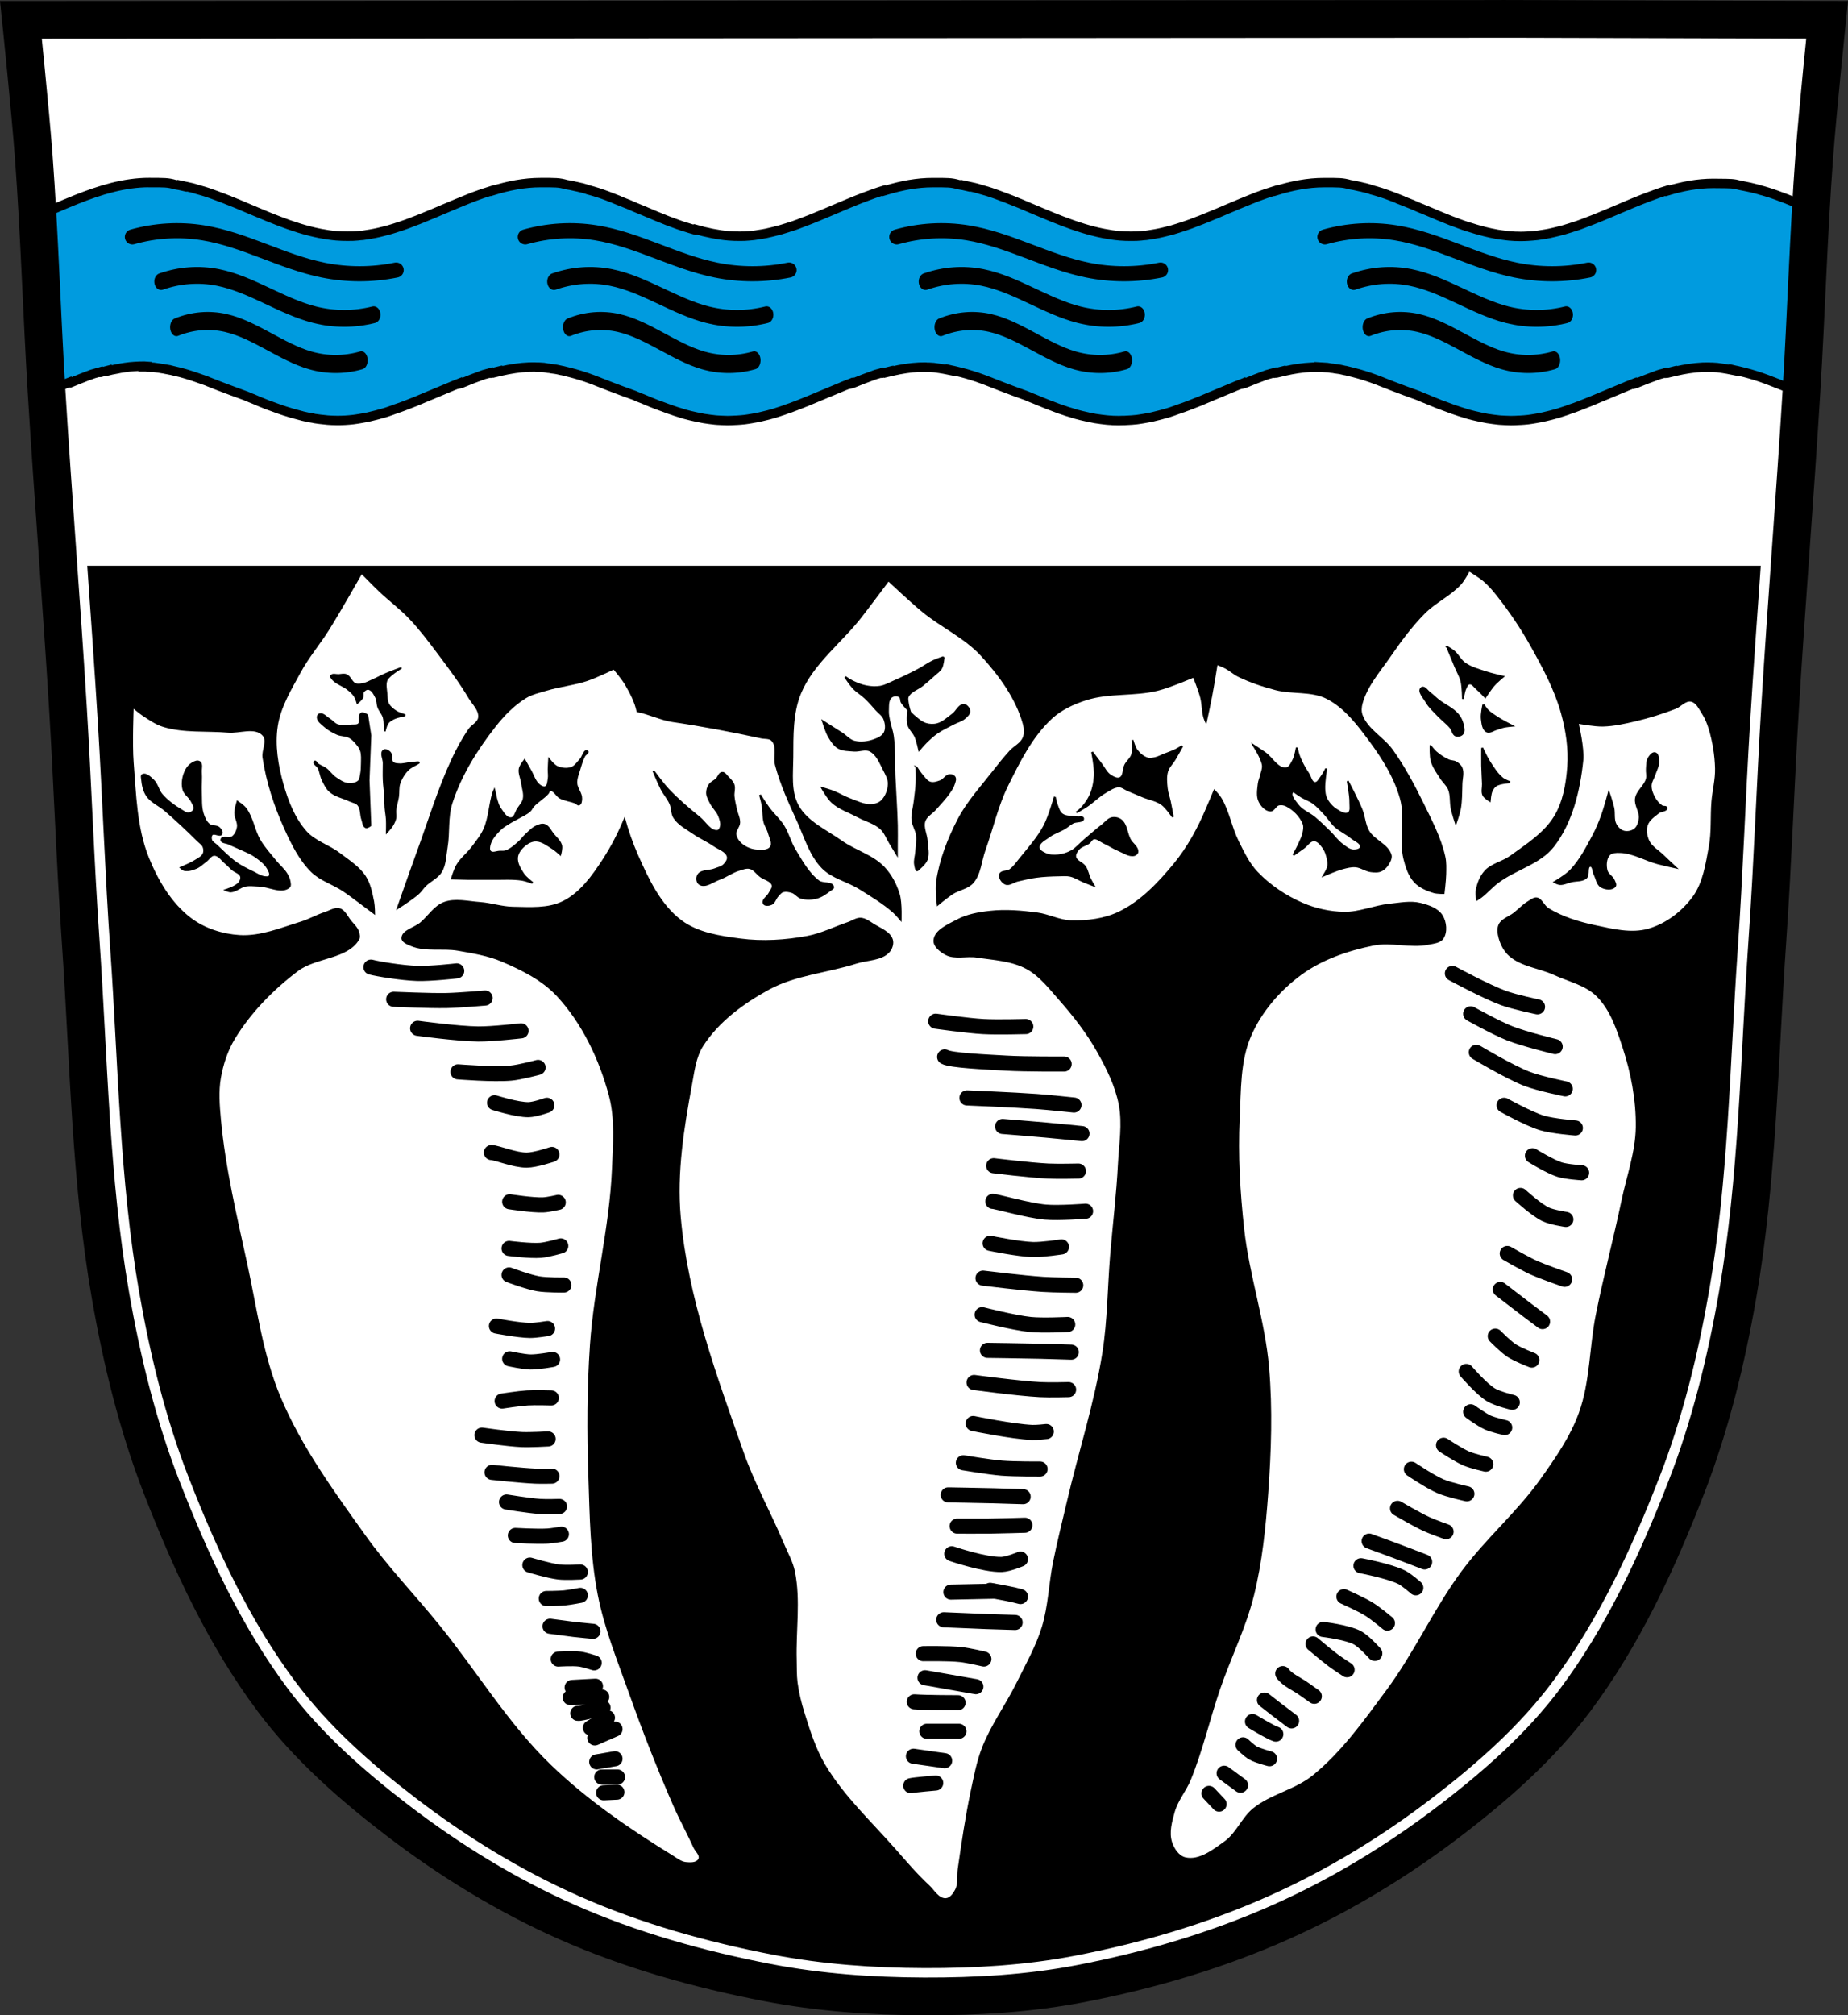<?xml version="1.0" encoding="UTF-8" standalone="no"?>
<svg
   xmlns:dc="http://purl.org/dc/elements/1.1/"
   xmlns:cc="http://creativecommons.org/ns#"
   xmlns:rdf="http://www.w3.org/1999/02/22-rdf-syntax-ns#"
   xmlns:svg="http://www.w3.org/2000/svg"
   xmlns="http://www.w3.org/2000/svg"
   xmlns:sodipodi="http://sodipodi.sourceforge.net/DTD/sodipodi-0.dtd"
   xmlns:inkscape="http://www.inkscape.org/namespaces/inkscape"
   viewBox="0 0 979.302 1067.592"
   version="1.1"
   id="svg1469"
   sodipodi:docname="DEU_Pfatter_COA.svg"
   inkscape:version="0.92.5 (2060ec1f9f, 2020-04-08)"
   width="979.302"
   height="1067.592">
  <rect x="0" y="0" width="979.302" height="1067.592" fill="#333333" stroke="none"/>
  <sodipodi:namedview
     pagecolor="#ffffff"
     bordercolor="#666666"
     borderopacity="1"
     objecttolerance="10"
     gridtolerance="10"
     guidetolerance="10"
     inkscape:pageopacity="0"
     inkscape:pageshadow="2"
     inkscape:window-width="1920"
     inkscape:window-height="1046"
     id="namedview1471"
     showgrid="false"
     inkscape:zoom="0.74279308"
     inkscape:cx="489.65122"
     inkscape:cy="533.79601"
     inkscape:window-x="-11"
     inkscape:window-y="-11"
     inkscape:window-maximized="1"
     inkscape:current-layer="svg1469"
     fit-margin-top="0"
     fit-margin-left="0"
     fit-margin-right="0"
     fit-margin-bottom="0"
     inkscape:snap-global="false" />
  <defs
     id="defs1254">
    <inkscape:path-effect
       effect="spiro"
       id="path-effect2596"
       is_visible="true" />
    <path
       id="0"
       d="m -642.17,125.52 c 0,0 12.798,-5.219 19.561,-5.41 8.513,-0.24 16.814,2.962 24.971,5.41 13.966,4.193 26.774,11.78 40.786,15.815 11.948,3.441 24.2,7.573 36.624,7.08 7.769,-0.311 22.474,-6.243 22.474,-6.243"
       inkscape:connector-curvature="0"
       style="fill:none;stroke:#000000;stroke-width:5.624;stroke-linecap:round" />
    <path
       id="1"
       d="m -616.2,176.91 c 0,0 8.828,-3.491 13.492,-3.618 5.872,-0.161 11.597,1.981 17.224,3.618 9.633,2.804 18.467,7.878 28.13,10.577 8.241,2.301 16.692,5.065 25.26,4.732 5.358,-0.208 15.501,-4.175 15.501,-4.175"
       inkscape:connector-curvature="0"
       style="fill:none;stroke:#000000;stroke-width:5.624;stroke-linecap:round" />
    <path
       id="2"
       d="m -621.98,153.73 c 0,0 10.438,-4.257 15.953,-4.412 6.943,-0.196 13.713,2.415 20.365,4.412 11.39,3.419 21.836,9.607 33.26,12.898 9.745,2.806 19.737,6.176 29.869,5.77 6.336,-0.254 18.329,-5.091 18.329,-5.091"
       inkscape:connector-curvature="0"
       style="fill:none;stroke:#000000;stroke-width:5.624;stroke-linecap:round" />
    <inkscape:path-effect
       effect="spiro"
       id="path-effect2596-8"
       is_visible="true" />
    <inkscape:path-effect
       effect="spiro"
       id="path-effect2596-8-2"
       is_visible="true" />
    <inkscape:path-effect
       effect="spiro"
       id="path-effect2596-1"
       is_visible="true" />
    <inkscape:path-effect
       effect="spiro"
       id="path-effect2596-8-1"
       is_visible="true" />
    <inkscape:path-effect
       effect="spiro"
       id="path-effect2596-8-2-7"
       is_visible="true" />
    <inkscape:path-effect
       effect="spiro"
       id="path-effect2596-0"
       is_visible="true" />
    <inkscape:path-effect
       effect="spiro"
       id="path-effect2596-8-3"
       is_visible="true" />
    <inkscape:path-effect
       effect="spiro"
       id="path-effect2596-8-2-1"
       is_visible="true" />
    <inkscape:path-effect
       effect="spiro"
       id="path-effect2596-13"
       is_visible="true" />
    <inkscape:path-effect
       effect="spiro"
       id="path-effect2596-8-23"
       is_visible="true" />
    <inkscape:path-effect
       effect="spiro"
       id="path-effect2596-8-2-4"
       is_visible="true" />
    <inkscape:path-effect
       effect="spiro"
       id="path-effect2596-9"
       is_visible="true" />
    <inkscape:path-effect
       effect="spiro"
       id="path-effect2596-8-0"
       is_visible="true" />
    <inkscape:path-effect
       effect="spiro"
       id="path-effect2596-8-2-19"
       is_visible="true" />
    <inkscape:path-effect
       effect="spiro"
       id="path-effect2596-1-1"
       is_visible="true" />
    <inkscape:path-effect
       effect="spiro"
       id="path-effect2596-8-1-3"
       is_visible="true" />
    <inkscape:path-effect
       effect="spiro"
       id="path-effect2596-8-2-7-0"
       is_visible="true" />
    <inkscape:path-effect
       effect="spiro"
       id="path-effect2596-0-1"
       is_visible="true" />
    <inkscape:path-effect
       effect="spiro"
       id="path-effect2596-8-3-2"
       is_visible="true" />
    <inkscape:path-effect
       effect="spiro"
       id="path-effect2596-8-2-1-8"
       is_visible="true" />
    <inkscape:path-effect
       effect="spiro"
       id="path-effect2596-13-2"
       is_visible="true" />
    <inkscape:path-effect
       effect="spiro"
       id="path-effect2596-8-23-1"
       is_visible="true" />
    <inkscape:path-effect
       effect="spiro"
       id="path-effect2596-8-2-4-0"
       is_visible="true" />
  </defs>
  <path
     style="fill:#ffffff"
     inkscape:connector-curvature="0"
     id="path1256"
     d="m 799.476,10.03 -788.386,0.521 c 0,0 4.995,48.18 6.784,72.32 3.067,41.38 4.256,82.87 6.784,124.29 3.405,55.766 7.902,111.49 11.307,167.25 2.529,41.41 3.91,82.9 6.784,124.29 4.346,62.59 5.02,125.75 15.786,187.56 6.02,34.562 14.418,68.979 27.14,101.67 15.355,39.473 33.473,78.71 58.839,112.63 18.288,24.456 41.648,45.04 65.884,63.62 27.747,21.272 57.962,39.816 89.93,53.968 33.818,14.97 69.917,25.08 106.24,32.09 27.334,5.278 55.35,7.255 83.19,7.349 27.662,0.094 55.55,-1.52 82.71,-6.741 36.46,-7.01 72.54,-17.626 106.46,-32.746 31.934,-14.235 62.23,-32.696 89.98,-53.968 24.24,-18.58 47.595,-39.17 65.884,-63.62 25.365,-33.919 43.484,-73.16 58.839,-112.63 12.718,-32.695 21.12,-67.16 27.14,-101.72 10.762,-61.814 11.44,-124.97 15.786,-187.56 2.874,-41.39 4.256,-82.87 6.784,-124.29 3.405,-55.766 7.902,-111.44 11.307,-167.21 2.529,-41.41 3.717,-82.909 6.784,-124.29 1.79,-24.14 6.784,-72.32 6.784,-72.32 l -168.73,-0.478"
     sodipodi:nodetypes="ccccccscccccccccccccccccc" />
  <path
     inkscape:connector-curvature="0"
     style="fill:#009bdf;fill-opacity:1;stroke:#000000;stroke-width:5;stroke-linecap:round;stroke-opacity:1"
     d="m 79.147,96.695 c -13.373,0 -26.136,3.984 -38.705,8.982 -4.19,1.666 -8.356,3.473 -12.529,5.25 -2.668,1.139 -5.343,2.252 -8.021,3.35 1.736,30.95 2.879,61.938 4.768,92.885 0.007,0.114 0.015,0.228 0.021,0.342 1.408,-0.599 2.816,-1.202 4.215,-1.789 0.026,-0.007 0.078,-0.035 0.102,-0.035 0.011,-0.002 0.035,0.002 0.035,0 1.293,-0.543 2.6,-1.094 3.895,-1.623 1.326,-0.539 2.596,-1.069 3.928,-1.59 l 0.236,0.346 h 0.068 c 2.039,-0.842 4.03,-1.664 6.062,-2.453 0.007,-0.002 0.033,0.002 0.033,0 1.012,-0.394 2.037,-0.827 3.049,-1.209 0.006,-0.002 0.021,0.002 0.033,0 1.011,-0.382 2.056,-0.741 3.082,-1.105 0.018,-0.007 0.017,-0.026 0.033,-0.033 0.007,-0.004 0.033,0.002 0.033,0 1.178,-0.357 2.339,-0.684 3.521,-1.002 l 0.137,0.277 c 0.019,0 0.087,0.007 0.102,0 0.006,-0.002 0.033,0.002 0.033,0 0.455,-0.133 0.862,-0.289 1.32,-0.416 0.087,-0.026 0.219,-0.046 0.305,-0.068 0.006,-0.002 0.033,0.002 0.033,0 0.2,-0.056 0.412,-0.12 0.611,-0.174 0.006,-0.002 0.021,0.002 0.033,0 0.381,-0.095 0.705,-0.214 1.084,-0.311 v 0.242 c 0.009,-0.002 0.068,0.002 0.068,0 0.785,-0.195 1.583,-0.409 2.371,-0.586 0.006,-0.002 0.033,0.002 0.033,0 0.788,-0.177 1.545,-0.293 2.336,-0.449 0.007,-0.002 0.033,0.002 0.033,0 0.792,-0.156 1.542,-0.35 2.336,-0.484 h 0.035 c 0.795,-0.133 1.64,-0.269 2.438,-0.381 0.799,-0.113 1.568,-0.225 2.371,-0.311 h 0.033 c 0.803,-0.085 1.665,-0.148 2.471,-0.207 h 0.035 c 1.623,-0.118 3.202,-0.172 4.842,-0.172 h 0.033 0.576 c 0.101,0 0.137,0.033 0.236,0.033 0.022,0.002 0.116,-0.002 0.137,0 -0.042,0.111 -0.129,0.234 -0.17,0.346 h 0.271 c 0.146,0.012 0.296,0.03 0.439,0.035 0.125,0.022 0.214,0.065 0.34,0.07 0.371,0.018 0.754,-0.015 1.117,0 0.713,0.046 1.456,0.036 2.166,0.104 h 0.17 c 0.746,0.073 1.427,0.217 2.168,0.311 0.31,0.04 0.672,0.098 0.98,0.139 h 0.068 c 0.414,0.061 0.736,0.142 1.152,0.207 0.442,0.067 0.874,0.135 1.32,0.207 0.248,0.052 0.5,0.131 0.746,0.174 h 0.236 c 0.068,0.012 0.101,-0.012 0.17,0 v 0.033 c 0.716,0.133 1.423,0.303 2.133,0.449 0.173,0.038 0.335,0.032 0.51,0.07 0.036,0.008 0.099,0.061 0.135,0.068 h 0.068 c 0.035,0.013 0.069,0.028 0.102,0.035 0,0 0.022,-0.002 0.033,0 0.207,0.046 0.368,0.092 0.576,0.139 1.262,0.281 2.535,0.571 3.793,0.898 3.805,1.018 7.596,2.264 11.344,3.627 0.017,0.006 0.052,-0.006 0.068,0 1.024,0.372 2.026,0.716 3.049,1.105 0.114,0.044 0.191,0.129 0.305,0.172 1.959,0.752 3.937,1.517 5.893,2.314 2.3,0.885 4.618,1.763 6.941,2.625 0,0.002 0.022,-0.002 0.033,0 2.312,0.859 4.618,1.739 6.941,2.557 h 0.068 c 0.835,0.355 1.669,0.718 2.506,1.07 0.415,0.172 0.805,0.312 1.219,0.484 h 0.033 c 1.078,0.45 2.136,0.943 3.219,1.383 1.617,0.657 3.25,1.344 4.875,1.969 0.524,0.201 1.065,0.355 1.592,0.553 1.167,0.441 2.316,0.861 3.488,1.277 0.917,0.328 1.856,0.658 2.777,0.967 h 0.033 c 0.375,0.126 0.776,0.258 1.152,0.381 1.158,0.377 2.32,0.725 3.488,1.07 h 0.033 c 0.749,0.221 1.485,0.419 2.236,0.623 1.035,0.284 2.042,0.576 3.082,0.828 h 0.068 c 0.053,0.017 0.054,0.057 0.102,0.07 0.71,0.17 1.453,0.331 2.166,0.484 0.042,0 0.128,0.033 0.17,0.033 0.435,0.093 0.815,0.191 1.252,0.277 h 0.035 c 0.796,0.16 1.638,0.276 2.438,0.414 0.094,0.022 0.176,0.087 0.271,0.104 0.975,0.166 1.999,0.284 2.979,0.414 0.987,0.132 1.92,0.219 2.914,0.311 0.384,0.035 0.802,0.11 1.186,0.139 0.787,0.059 1.578,0.106 2.369,0.139 0.961,0.042 1.912,0.07 2.879,0.07 2.839,0 5.614,-0.154 8.398,-0.484 1.278,-0.154 2.598,-0.375 3.859,-0.588 1.262,-0.214 2.534,-0.424 3.793,-0.691 0.226,-0.048 0.484,-0.123 0.711,-0.172 0.291,-0.063 0.557,-0.14 0.848,-0.207 2.104,-0.485 4.247,-1.045 6.332,-1.658 0.332,-0.097 0.687,-0.179 1.016,-0.277 h 0.033 c 0.671,-0.206 1.344,-0.429 1.998,-0.656 0.656,-0.228 1.263,-0.465 1.932,-0.689 h 0.033 c 0.622,-0.211 1.238,-0.476 1.861,-0.691 0.715,-0.245 1.424,-0.465 2.135,-0.725 h 0.033 c 0.657,-0.24 1.275,-0.48 1.93,-0.727 0.691,-0.263 1.409,-0.524 2.1,-0.795 1.306,-0.508 2.661,-1.023 3.963,-1.553 h 0.033 c 0.022,0 0.011,0.008 0.033,0 2.644,-1.076 5.287,-2.233 7.924,-3.35 0.022,0 0.046,0.008 0.068,0 2.636,-1.121 5.286,-2.21 7.926,-3.316 0.982,-0.411 1.997,-0.841 2.979,-1.244 0.344,-0.143 0.706,-0.306 1.051,-0.447 0.022,-0.008 0.016,-0.029 0.033,-0.035 0.009,-0.004 0.022,0.004 0.033,0 1.302,-0.531 2.625,-1.045 3.93,-1.555 l 0.203,0.346 c 0.007,-0.002 0.059,0.002 0.068,0 2.04,-0.842 3.992,-1.661 6.027,-2.451 2.044,-0.794 4.13,-1.579 6.197,-2.314 0.301,-0.092 0.613,-0.154 0.914,-0.242 0.905,-0.269 1.798,-0.514 2.709,-0.762 l 0.137,0.242 h 0.068 c 0.575,-0.169 1.083,-0.34 1.658,-0.484 0.596,-0.149 1.267,-0.297 1.863,-0.447 v 0.207 c 0.638,-0.16 1.257,-0.267 1.896,-0.414 4.926,-1.129 9.896,-1.92 14.967,-2.107 0.818,-0.03 1.65,-0.035 2.473,-0.035 h 0.609 c 0.102,0 0.103,0.035 0.203,0.035 0.254,0.019 0.491,0.023 0.746,0.035 0.401,0.019 0.787,-0.03 1.186,0 0.713,0.046 1.491,0.069 2.201,0.137 0.017,0.002 0.017,-0.002 0.033,0 h 0.102 0.033 c 0.727,0.074 1.442,0.289 2.168,0.381 0.311,0.04 0.605,0.027 0.914,0.07 h 0.035 c 0.425,0.061 0.861,0.176 1.287,0.242 0.667,0.103 1.335,0.156 1.998,0.275 0.071,0.012 0.164,0.023 0.236,0.035 0.18,0.034 0.401,0.07 0.576,0.104 0.791,0.156 1.533,0.344 2.336,0.518 h 0.068 c 0.034,0 0.089,0.029 0.135,0.035 0.005,0.002 0.035,0 0.035,0 h 0.066 0.035 c 1.413,0.312 2.762,0.663 4.164,1.037 1.747,0.466 3.552,0.938 5.283,1.484 1.067,0.337 2.154,0.673 3.217,1.037 2.072,0.706 4.101,1.496 6.164,2.281 0.004,0.006 -0.004,0.028 0,0.033 0,0.006 0.03,-0.006 0.033,0 2.063,0.786 4.145,1.584 6.197,2.42 4.603,1.773 9.146,3.47 13.816,5.111 0.022,0 -4e-4,0.07 0.033,0.07 0.841,0.355 1.731,0.718 2.574,1.07 0.413,0.172 0.773,0.278 1.186,0.449 1.084,0.452 2.196,0.94 3.283,1.381 1.596,0.648 3.208,1.317 4.809,1.936 0.103,0.04 0.202,0.027 0.305,0.068 1.754,0.673 3.553,1.349 5.316,1.969 1.072,0.377 2.074,0.72 3.148,1.072 0.095,0.032 0.246,0.105 0.34,0.137 1.097,0.357 2.149,0.676 3.25,1.002 0.54,0.16 1.083,0.367 1.625,0.52 2.094,0.591 4.184,1.062 6.299,1.52 0.31,0.067 0.671,0.142 0.982,0.207 0.153,0.032 0.287,0.039 0.439,0.07 0.843,0.169 1.727,0.373 2.574,0.518 1.054,0.181 2.055,0.311 3.115,0.449 0.958,0.125 1.915,0.256 2.877,0.346 0.435,0.04 0.887,0.07 1.322,0.104 0.27,0.021 0.577,0.018 0.846,0.035 0.414,0.028 0.771,0.049 1.186,0.068 1.051,0.05 2.125,0.105 3.184,0.105 1.529,0 3.063,-0.081 4.572,-0.174 0.106,-0.007 0.199,0.007 0.305,0 1.409,-0.08 2.808,-0.179 4.199,-0.346 1.278,-0.154 2.565,-0.373 3.826,-0.586 1.263,-0.214 2.499,-0.424 3.758,-0.691 0.226,-0.048 0.451,-0.123 0.678,-0.172 h 0.033 c 0.291,-0.063 0.59,-0.142 0.881,-0.209 2.104,-0.485 4.247,-1.01 6.332,-1.623 0.332,-0.097 0.621,-0.212 0.949,-0.311 h 0.033 c 0.671,-0.206 1.344,-0.429 1.998,-0.656 0.656,-0.228 1.328,-0.431 1.998,-0.656 0.622,-0.211 1.24,-0.476 1.863,-0.691 0.714,-0.245 1.457,-0.465 2.168,-0.725 h 0.033 c 0.342,-0.125 0.678,-0.29 1.016,-0.416 0.316,-0.116 0.639,-0.226 0.949,-0.346 0.69,-0.263 1.374,-0.524 2.064,-0.795 1.306,-0.508 2.626,-1.023 3.928,-1.553 0.022,0 0.011,0.008 0.033,0 0.325,-0.133 0.656,-0.281 0.982,-0.416 1.349,-0.555 2.709,-1.119 4.064,-1.691 0.621,-0.265 1.239,-0.533 1.861,-0.795 0.359,-0.153 0.727,-0.299 1.084,-0.449 0.12,-0.049 0.252,-0.089 0.373,-0.139 0.191,-0.081 0.385,-0.158 0.576,-0.24 0.007,-0.002 0.033,0.002 0.033,0 0.017,-0.007 0.011,-0.027 0.033,-0.035 0.383,-0.162 0.768,-0.322 1.152,-0.484 1.939,-0.818 3.893,-1.608 5.824,-2.418 0.982,-0.411 1.996,-0.841 2.979,-1.244 0.261,-0.108 0.499,-0.236 0.746,-0.346 0.078,-0.034 0.156,-0.069 0.238,-0.104 0.023,-0.008 0.05,-0.028 0.068,-0.035 0.019,-0.008 0.049,0.008 0.068,0 1.117,-0.455 2.195,-0.875 3.318,-1.312 l 0.102,0.172 h 0.033 c 0.185,-0.077 0.392,-0.165 0.576,-0.242 l 0.102,0.174 c 0.007,-0.002 0.026,0.002 0.033,0 2.039,-0.842 4.027,-1.63 6.062,-2.42 2.044,-0.794 4.164,-1.579 6.23,-2.314 0.301,-0.092 0.58,-0.188 0.881,-0.275 0.692,-0.206 1.373,-0.391 2.066,-0.588 l 0.033,0.07 c 0.019,0 0.02,0.007 0.033,0 0.006,-0.002 0.068,0.002 0.068,0 0.183,-0.053 0.36,-0.057 0.541,-0.104 l 0.102,0.104 h 0.035 c 0.578,-0.169 1.15,-0.306 1.727,-0.449 0.348,-0.087 0.692,-0.186 1.051,-0.275 v 0.033 c 0.007,-0.002 0.068,0.002 0.068,0 0.239,-0.059 0.436,-0.112 0.676,-0.172 v 0.139 c 0.638,-0.16 1.29,-0.269 1.93,-0.416 4.705,-1.079 9.422,-1.843 14.256,-2.072 h 0.068 c 0.789,-0.042 1.613,-0.033 2.406,-0.033 h 0.033 0.574 0.238 c 0.146,0.012 0.263,0.033 0.406,0.033 0.125,0.03 0.283,0.035 0.406,0.035 0.352,0.017 0.703,0 1.051,0 h 0.068 c 0.713,0.046 1.489,0.071 2.199,0.139 h 0.102 c 0.746,0.073 1.459,0.217 2.201,0.311 0.31,0.04 0.64,0.096 0.949,0.137 h 0.068 c 0.414,0.061 0.733,0.144 1.15,0.209 0.443,0.067 0.942,0.135 1.389,0.207 0.248,0.052 0.466,0.129 0.711,0.172 h 0.238 c 0.069,0.012 0.133,-0.012 0.203,0 -0.003,0.008 0.003,0.029 0,0.035 0.717,0.133 1.389,0.303 2.1,0.449 -0.002,-0.072 0.002,-0.17 0,-0.242 0.414,0.095 0.815,0.218 1.252,0.311 h 0.104 c 0.034,0 0.124,0.026 0.168,0.033 h 0.033 0.035 c 1.413,0.312 2.83,0.663 4.232,1.037 1.747,0.466 3.482,0.94 5.215,1.486 1.067,0.337 2.154,0.673 3.217,1.037 2.072,0.706 4.101,1.494 6.164,2.279 0.003,0.006 0.03,-0.006 0.033,0 0.004,0.006 -0.004,0.03 0,0.035 0,0.006 0.03,-0.006 0.033,0 2.063,0.786 4.112,1.582 6.164,2.418 4.601,1.773 9.214,3.505 13.885,5.146 0.022,0 -3.9e-4,0.035 0.033,0.035 0.841,0.355 1.696,0.718 2.539,1.07 0.413,0.172 0.773,0.278 1.186,0.449 1.084,0.452 2.232,0.94 3.32,1.381 1.596,0.648 3.174,1.317 4.773,1.936 0.103,0.04 0.202,0.027 0.305,0.068 1.759,0.673 3.487,1.384 5.25,2.004 1.072,0.377 2.177,0.72 3.25,1.072 0.096,0.032 0.142,0.071 0.236,0.104 1.097,0.357 2.253,0.676 3.354,1.002 0.54,0.16 1.083,0.365 1.625,0.518 2.094,0.591 4.152,1.062 6.266,1.52 0.309,0.067 0.603,0.177 0.914,0.242 0.153,0.033 0.388,0.005 0.541,0.035 0.842,0.169 1.658,0.373 2.506,0.518 1.054,0.181 2.055,0.311 3.115,0.449 0.958,0.125 1.984,0.256 2.947,0.346 0.435,0.04 0.816,0.07 1.252,0.104 0.27,0.021 0.579,0.018 0.848,0.035 0.414,0.028 0.771,0.084 1.186,0.104 1.051,0.05 2.159,0.07 3.217,0.07 0.353,0 0.696,-0.03 1.049,-0.035 0.539,0 1.057,-0.023 1.592,-0.033 0.167,-0.007 0.342,0.008 0.51,0 0.359,-0.009 0.726,-0.055 1.082,-0.07 1.75,-0.071 3.482,-0.175 5.217,-0.381 1.278,-0.154 2.565,-0.373 3.826,-0.586 1.262,-0.214 2.534,-0.424 3.793,-0.691 0.226,-0.048 0.517,-0.123 0.744,-0.172 0.291,-0.063 0.557,-0.142 0.848,-0.209 2.104,-0.485 4.247,-1.045 6.332,-1.658 0.332,-0.097 0.687,-0.177 1.016,-0.275 h 0.033 c 0.671,-0.206 1.344,-0.429 1.998,-0.656 0.656,-0.228 1.263,-0.467 1.932,-0.691 h 0.033 c 0.622,-0.211 1.24,-0.476 1.863,-0.691 0.715,-0.245 1.422,-0.465 2.133,-0.725 h 0.033 c 0.657,-0.24 1.275,-0.478 1.93,-0.725 0.691,-0.263 1.409,-0.524 2.1,-0.795 1.306,-0.508 2.628,-1.025 3.93,-1.555 h 0.068 c 0.022,0 0.011,0.008 0.033,0 2.644,-1.076 5.287,-2.233 7.924,-3.35 0.022,0 0.011,0.008 0.033,0 2.636,-1.121 5.319,-2.208 7.959,-3.314 0.982,-0.411 1.997,-0.841 2.979,-1.244 0.344,-0.143 0.673,-0.308 1.018,-0.449 0.022,-0.008 0.051,-0.026 0.068,-0.033 0.009,-0.004 0.022,0.004 0.033,0 0.998,-0.407 2.008,-0.786 3.014,-1.176 h 0.033 c 0.293,-0.12 0.588,-0.224 0.881,-0.346 l 0.205,0.311 c 0.007,-0.002 0.025,0.002 0.033,0 2.04,-0.842 4.026,-1.663 6.061,-2.453 2.044,-0.794 4.13,-1.579 6.197,-2.314 0.301,-0.092 0.613,-0.154 0.914,-0.242 0.601,-0.178 1.196,-0.348 1.795,-0.518 0.155,-0.045 0.319,-0.068 0.475,-0.105 0.148,-0.041 0.291,-0.096 0.439,-0.137 l 0.137,0.242 h 0.068 c 0.575,-0.169 1.083,-0.34 1.658,-0.484 0.596,-0.149 1.267,-0.299 1.863,-0.449 v 0.207 c 0.638,-0.16 1.257,-0.267 1.896,-0.414 4.805,-1.101 9.654,-1.861 14.594,-2.072 0.582,-0.014 1.148,-0.035 1.729,-0.035 h 0.609 0.271 c 0.148,0.012 0.263,0.035 0.406,0.035 0.125,0.03 0.215,0.035 0.34,0.035 0.352,0.017 0.701,0 1.049,0 h 0.137 c 0.416,0.028 0.822,0.081 1.252,0.104 -0.026,-0.044 -0.041,-0.095 -0.068,-0.139 0.667,0.039 1.409,0.077 2.064,0.139 0.017,0.002 0.019,-0.002 0.035,0 h 0.102 0.033 c 0.727,0.074 1.442,0.287 2.168,0.379 0.311,0.04 0.605,0.027 0.914,0.07 h 0.033 c 0.425,0.061 0.861,0.176 1.287,0.242 0.667,0.103 1.335,0.156 1.998,0.275 0.071,0.012 0.166,0.023 0.238,0.035 0.18,0.034 0.399,0.07 0.574,0.104 0.791,0.156 1.5,0.346 2.303,0.52 h 0.102 c 0.034,0 0.091,0.026 0.137,0.033 0.005,0.002 0.033,0 0.033,0 h 0.068 0.033 c 1.413,0.312 2.764,0.663 4.166,1.037 1.747,0.466 3.55,0.94 5.281,1.486 1.067,0.337 2.156,0.673 3.219,1.037 2.072,0.706 4.099,1.494 6.162,2.279 0.004,0.006 -0.004,0.03 0,0.035 0,0.006 0.032,-0.006 0.035,0 2.063,0.786 4.11,1.582 6.162,2.418 4.603,1.773 9.179,3.47 13.85,5.111 0.022,0 -4e-4,0.07 0.033,0.07 0.841,0.355 1.731,0.718 2.574,1.07 0.413,0.172 0.773,0.278 1.186,0.449 1.084,0.452 2.196,0.942 3.283,1.383 1.596,0.648 3.208,1.315 4.809,1.934 0.103,0.04 0.202,0.029 0.305,0.07 1.754,0.673 3.52,1.349 5.283,1.969 1.072,0.377 2.108,0.718 3.184,1.07 0.094,0.032 0.246,0.107 0.34,0.139 1.097,0.357 2.149,0.674 3.25,1 0.54,0.16 1.083,0.367 1.625,0.52 2.094,0.591 4.184,1.062 6.299,1.52 0.31,0.067 0.638,0.142 0.949,0.207 0.153,0.032 0.322,0.039 0.475,0.07 0.843,0.169 1.725,0.375 2.572,0.52 1.054,0.181 2.055,0.309 3.115,0.447 0.958,0.125 1.917,0.256 2.879,0.346 0.435,0.04 0.85,0.072 1.287,0.105 0.27,0.021 0.611,0.015 0.881,0.033 0.414,0.028 0.771,0.05 1.186,0.07 1.051,0.05 2.125,0.104 3.184,0.104 1.529,0 3.029,-0.079 4.539,-0.172 0.106,-0.007 0.231,0.007 0.338,0 1.409,-0.08 2.808,-0.179 4.199,-0.346 1.278,-0.154 2.565,-0.375 3.826,-0.588 1.263,-0.214 2.501,-0.424 3.76,-0.691 0.226,-0.048 0.451,-0.123 0.678,-0.172 h 0.033 c 0.291,-0.063 0.59,-0.14 0.881,-0.207 2.104,-0.485 4.214,-1.012 6.299,-1.625 0.332,-0.097 0.654,-0.212 0.982,-0.311 h 0.033 c 0.671,-0.206 1.344,-0.429 1.998,-0.656 0.656,-0.228 1.328,-0.431 1.998,-0.656 0.622,-0.211 1.24,-0.476 1.863,-0.691 0.714,-0.245 1.455,-0.465 2.166,-0.725 h 0.033 c 0.657,-0.24 1.31,-0.512 1.965,-0.76 0.69,-0.263 1.376,-0.524 2.066,-0.795 1.306,-0.508 2.626,-1.025 3.928,-1.555 0.022,0 0.011,0.008 0.033,0 2.644,-1.076 5.357,-2.233 7.992,-3.35 0.022,0 0.011,0.008 0.033,0 2.636,-1.121 5.284,-2.21 7.924,-3.316 0.982,-0.411 2.031,-0.839 3.014,-1.242 0.344,-0.143 0.638,-0.308 0.982,-0.449 0.023,-0.008 0.051,-0.029 0.068,-0.035 0.009,-0.004 0.058,0.004 0.068,0 1.117,-0.455 2.195,-0.875 3.318,-1.312 l 0.068,0.172 h 0.033 c 0.185,-0.077 0.426,-0.165 0.611,-0.242 l 0.102,0.174 c 0.006,-0.002 0.026,0.002 0.033,0 2.039,-0.842 4.027,-1.63 6.062,-2.42 2.044,-0.794 4.128,-1.579 6.195,-2.314 0.301,-0.092 0.615,-0.188 0.916,-0.275 0.692,-0.206 1.371,-0.391 2.064,-0.588 l 0.033,0.07 c 0.019,0 0.022,0.007 0.035,0 0.006,-0.002 0.068,0.002 0.068,0 0.183,-0.053 0.36,-0.057 0.541,-0.104 l 0.068,0.104 h 0.033 c 0.578,-0.169 1.186,-0.306 1.762,-0.449 0.348,-0.087 0.69,-0.186 1.049,-0.275 v 0.033 c 0.007,-0.002 0.068,0.002 0.068,0 0.239,-0.059 0.438,-0.112 0.678,-0.172 v 0.139 c 0.638,-0.16 1.29,-0.269 1.93,-0.416 4.705,-1.079 9.422,-1.843 14.256,-2.072 h 0.068 c 0.789,-0.042 1.611,-0.033 2.404,-0.033 h 0.033 0.576 0.238 c 0.146,0.012 0.263,0.033 0.406,0.033 0.125,0.03 0.283,0.035 0.406,0.035 0.352,0.017 0.701,0 1.049,0 h 0.068 c 0.713,0.046 1.491,0.071 2.201,0.139 h 0.102 c 0.746,0.073 1.459,0.217 2.201,0.311 0.31,0.04 0.638,0.096 0.947,0.137 h 0.068 c 0.414,0.061 0.735,0.144 1.152,0.209 0.443,0.067 0.942,0.135 1.389,0.207 0.248,0.052 0.466,0.129 0.711,0.172 h 0.203 c 0.069,0.012 0.169,-0.012 0.238,0 -0.003,0.008 0.003,0.028 0,0.035 0.717,0.133 1.389,0.303 2.1,0.449 -0.002,-0.072 0.002,-0.17 0,-0.242 0.414,0.095 0.815,0.218 1.252,0.311 h 0.102 c 0.034,0 0.091,0.026 0.137,0.033 h 0.068 0.033 c 1.413,0.312 2.797,0.663 4.199,1.037 1.747,0.466 3.516,0.94 5.248,1.486 1.067,0.337 2.154,0.673 3.217,1.037 2.072,0.706 4.067,1.494 6.129,2.279 0.003,0.006 0.032,-0.006 0.035,0 0.004,0.006 -0.004,0.03 0,0.035 0,0.006 0.062,-0.006 0.066,0 2.063,0.786 4.112,1.582 6.164,2.418 3.008,1.159 6.028,2.288 9.059,3.398 0.018,-0.297 0.038,-0.594 0.057,-0.891 1.962,-32.126 3.125,-64.307 4.977,-96.443 -1.593,-0.674 -3.185,-1.351 -4.779,-2.014 -0.093,-0.04 -0.178,-0.1 -0.271,-0.139 -1.923,-0.799 -3.826,-1.558 -5.758,-2.314 v -0.035 c -0.692,-0.274 -1.441,-0.562 -2.133,-0.828 -1.822,-0.702 -3.654,-1.395 -5.486,-2.039 -0.886,-0.314 -1.785,-0.637 -2.676,-0.932 -0.721,-0.239 -1.477,-0.465 -2.201,-0.691 -0.722,-0.227 -1.475,-0.453 -2.201,-0.656 -0.341,-0.097 -0.707,-0.146 -1.049,-0.242 -0.022,0 -0.046,-0.07 -0.068,-0.07 -0.505,-0.147 -0.967,-0.26 -1.457,-0.414 -0.54,-0.16 -1.062,-0.273 -1.625,-0.414 -0.837,-0.209 -1.669,-0.436 -2.506,-0.623 h -0.033 c -0.93,-0.21 -1.878,-0.409 -2.812,-0.588 -0.807,-0.155 -1.628,-0.343 -2.438,-0.482 -0.107,-0.033 -0.2,-0.039 -0.305,-0.07 -0.744,-0.212 -1.46,-0.389 -2.133,-0.52 -1.457,-0.281 -3.047,-0.338 -5.045,-0.379 -1.718,-0.05 -3.81,-0.07 -6.807,-0.07 -8.301,0 -16.352,1.572 -24.279,3.939 -0.05,-0.067 -0.152,-0.143 -0.203,-0.209 -3.354,1.021 -6.602,2.2 -9.922,3.455 -1.247,0.473 -2.516,0.956 -3.76,1.451 -1.535,0.611 -3.075,1.23 -4.605,1.865 -2.658,1.101 -5.272,2.222 -7.924,3.35 -2.055,0.877 -4.141,1.764 -6.197,2.625 -0.034,0.014 -0.068,0.035 -0.102,0.035 -1.718,0.714 -3.39,1.412 -5.113,2.105 -0.373,0.149 -0.78,0.301 -1.152,0.449 -0.086,0.034 -0.151,0.069 -0.236,0.104 -0.962,0.382 -1.913,0.739 -2.879,1.105 -0.425,0.161 -0.863,0.326 -1.287,0.484 -0.628,0.234 -1.267,0.497 -1.896,0.725 -0.765,0.279 -1.502,0.564 -2.27,0.83 -0.286,0.101 -0.595,0.178 -0.881,0.275 -0.724,0.246 -1.44,0.457 -2.166,0.691 -0.336,0.108 -0.679,0.24 -1.018,0.346 -0.053,0.018 -0.115,0.018 -0.168,0.035 -0.371,0.115 -0.747,0.233 -1.117,0.346 -0.9,0.274 -1.806,0.577 -2.709,0.828 -0.138,0.039 -0.269,0.032 -0.406,0.07 -0.662,0.181 -1.335,0.35 -1.998,0.518 -0.751,0.192 -1.515,0.38 -2.27,0.553 -0.32,0.073 -0.628,0.138 -0.949,0.209 -0.394,0.086 -0.79,0.195 -1.186,0.275 -0.685,0.14 -1.379,0.257 -2.064,0.381 -0.746,0.135 -1.486,0.232 -2.236,0.346 -0.339,0.052 -0.676,0.125 -1.016,0.172 -0.386,0.053 -0.765,0.126 -1.152,0.174 -0.472,0.059 -0.947,0.087 -1.422,0.137 -0.373,0.039 -0.746,0.072 -1.117,0.105 -0.798,0.072 -1.601,0.127 -2.404,0.172 -1.265,0.07 -2.552,0.139 -3.826,0.139 -1.008,0 -2.017,-0.025 -3.014,-0.07 -0.078,-0.004 -0.127,0.004 -0.205,0 -0.807,-0.039 -1.602,-0.108 -2.404,-0.172 -0.078,-0.007 -0.158,0.007 -0.236,0 -0.544,-0.045 -1.082,-0.116 -1.625,-0.174 -1.102,-0.119 -2.224,-0.283 -3.32,-0.447 -0.57,-0.086 -1.126,-0.146 -1.693,-0.242 -0.155,-0.028 -0.317,-0.078 -0.475,-0.105 -1.001,-0.178 -2.017,-0.375 -3.014,-0.586 -1.05,-0.222 -2.073,-0.468 -3.115,-0.725 -2.926,-0.722 -5.812,-1.574 -8.701,-2.521 -0.335,-0.111 -0.714,-0.197 -1.051,-0.311 -0.898,-0.302 -1.814,-0.615 -2.709,-0.934 -1.026,-0.366 -2.022,-0.755 -3.047,-1.139 -0.66,-0.249 -1.338,-0.471 -1.998,-0.727 -0.362,-0.143 -0.688,-0.273 -1.051,-0.414 -4.082,-1.599 -8.158,-3.354 -12.221,-5.076 -1.232,-0.523 -2.458,-1.004 -3.691,-1.52 -0.052,-0.022 -0.152,-0.046 -0.203,-0.068 -1.402,-0.594 -2.73,-1.214 -4.131,-1.797 -0.094,-0.04 -0.211,-0.065 -0.305,-0.104 -1.92,-0.798 -3.863,-1.559 -5.791,-2.314 v -0.07 c -0.691,-0.274 -1.34,-0.529 -2.031,-0.795 -1.823,-0.702 -3.689,-1.428 -5.521,-2.072 -0.886,-0.313 -1.75,-0.603 -2.641,-0.898 h -0.068 c -0.723,-0.239 -1.512,-0.465 -2.236,-0.691 -0.459,-0.143 -0.891,-0.26 -1.354,-0.381 -0.461,-0.127 -0.934,-0.251 -1.389,-0.379 -0.145,-0.041 -0.293,-0.133 -0.439,-0.174 -0.031,0 -0.07,-0.033 -0.102,-0.033 -0.496,-0.146 -0.945,-0.299 -1.424,-0.449 -0.511,-0.16 -1.027,-0.279 -1.559,-0.414 h -0.135 c -0.427,-0.108 -0.814,-0.228 -1.252,-0.311 -0.41,-0.085 -0.824,-0.19 -1.221,-0.277 h -0.066 c -0.93,-0.21 -1.841,-0.441 -2.777,-0.621 -0.808,-0.156 -1.597,-0.276 -2.406,-0.414 -3.875,-1.146 -5.895,-1.072 -13.646,-1.072 -8.745,0 -17.199,1.7 -25.533,4.283 -0.03,-0.041 -0.038,-0.099 -0.068,-0.139 -3.353,1.021 -6.703,2.165 -10.023,3.42 -1.248,0.473 -2.481,0.991 -3.725,1.486 -1.535,0.611 -3.041,1.23 -4.572,1.865 -2.657,1.101 -5.34,2.222 -7.99,3.35 -2.055,0.877 -4.072,1.764 -6.129,2.625 -0.034,0.013 -0.136,0.035 -0.17,0.035 -1.718,0.714 -3.39,1.414 -5.113,2.107 -0.373,0.149 -0.746,0.299 -1.117,0.447 -0.086,0.034 -0.151,0.069 -0.236,0.104 -0.962,0.382 -1.949,0.739 -2.914,1.105 -0.425,0.161 -0.829,0.326 -1.252,0.484 -0.628,0.234 -1.267,0.499 -1.896,0.727 -0.765,0.279 -1.537,0.527 -2.303,0.793 -0.286,0.101 -0.561,0.215 -0.846,0.312 -0.724,0.246 -1.442,0.455 -2.168,0.689 -0.335,0.108 -0.713,0.24 -1.051,0.346 -0.053,0.018 -0.049,0.018 -0.102,0.035 -0.371,0.115 -0.747,0.233 -1.117,0.346 -0.9,0.274 -1.806,0.579 -2.709,0.83 -0.138,0.039 -0.302,0.03 -0.439,0.068 -0.662,0.181 -1.302,0.352 -1.965,0.52 -0.751,0.192 -1.515,0.38 -2.27,0.553 -0.321,0.073 -0.593,0.135 -0.914,0.205 -0.396,0.086 -0.892,0.197 -1.287,0.277 -0.685,0.14 -1.379,0.257 -2.064,0.381 -0.746,0.135 -1.452,0.232 -2.201,0.346 -0.339,0.052 -0.644,0.125 -0.982,0.172 -0.386,0.053 -0.799,0.124 -1.186,0.172 -0.472,0.059 -0.947,0.054 -1.422,0.104 -0.373,0.039 -0.746,0.105 -1.117,0.139 -0.491,0.045 -0.963,0.068 -1.457,0.104 -0.371,0.022 -0.747,0.054 -1.117,0.07 -0.968,0.042 -1.97,0.035 -2.945,0.035 -1.935,0 -3.878,-0.051 -5.791,-0.209 -2.905,-0.243 -5.776,-0.69 -8.637,-1.242 -14.877,-2.883 -29.147,-9.532 -43.516,-15.51 -0.093,-0.04 -0.178,-0.098 -0.271,-0.137 -1.923,-0.799 -3.825,-1.558 -5.758,-2.314 v -0.035 c -0.692,-0.274 -1.441,-0.529 -2.133,-0.795 -1.822,-0.702 -3.654,-1.395 -5.486,-2.039 -0.885,-0.314 -1.785,-0.637 -2.676,-0.932 -0.721,-0.239 -1.477,-0.465 -2.201,-0.691 -0.722,-0.227 -1.476,-0.42 -2.201,-0.623 -0.341,-0.096 -0.708,-0.214 -1.049,-0.311 h -0.068 c -0.505,-0.147 -0.9,-0.294 -1.389,-0.447 -0.542,-0.16 -1.13,-0.308 -1.693,-0.449 -0.837,-0.207 -1.669,-0.366 -2.506,-0.553 h -0.068 c -0.739,-0.165 -1.496,-0.366 -2.236,-0.52 v 0.174 c -0.41,-0.092 -0.799,-0.197 -1.219,-0.277 -0.807,-0.156 -1.595,-0.276 -2.404,-0.414 -3.874,-1.146 -5.895,-1.07 -13.646,-1.07 -8.358,0 -16.47,1.544 -24.449,3.937 -0.068,0.021 -0.137,0.049 -0.205,0.07 -0.417,0.119 -0.836,0.221 -1.252,0.346 -0.05,-0.067 -0.152,-0.143 -0.203,-0.209 -3.354,1.021 -6.602,2.2 -9.922,3.455 -1.247,0.473 -2.516,0.956 -3.76,1.451 -1.535,0.611 -3.039,1.23 -4.57,1.865 -2.658,1.101 -5.309,2.222 -7.959,3.35 -2.055,0.877 -4.141,1.764 -6.197,2.625 -0.034,0.014 -0.068,0.035 -0.102,0.035 -1.718,0.714 -3.39,1.414 -5.113,2.107 -0.373,0.149 -0.746,0.299 -1.117,0.447 -0.086,0.034 -0.186,0.071 -0.271,0.105 -0.962,0.382 -1.911,0.739 -2.877,1.105 -0.425,0.161 -0.863,0.324 -1.287,0.482 -0.628,0.234 -1.267,0.499 -1.896,0.727 -0.765,0.279 -1.502,0.562 -2.27,0.828 -0.286,0.101 -0.595,0.18 -0.881,0.277 -0.724,0.246 -1.442,0.455 -2.168,0.689 -0.336,0.108 -0.678,0.24 -1.016,0.346 -0.053,0.018 -0.117,0.018 -0.17,0.035 -0.371,0.115 -0.747,0.233 -1.117,0.346 -0.9,0.274 -1.806,0.579 -2.709,0.83 -0.138,0.039 -0.269,0.03 -0.406,0.068 -0.662,0.181 -1.335,0.352 -1.998,0.52 -0.751,0.192 -1.515,0.38 -2.27,0.553 -0.321,0.073 -0.627,0.136 -0.947,0.207 -0.394,0.086 -0.79,0.197 -1.186,0.277 -0.685,0.14 -1.38,0.255 -2.066,0.379 -0.746,0.135 -1.485,0.232 -2.234,0.346 -0.339,0.052 -0.676,0.127 -1.016,0.174 -0.386,0.053 -0.765,0.124 -1.152,0.172 -0.472,0.059 -0.915,0.089 -1.389,0.139 -0.373,0.039 -0.746,0.07 -1.117,0.104 -0.798,0.072 -1.636,0.127 -2.438,0.172 h -0.068 c -0.867,0.033 -1.735,0.035 -2.607,0.035 -1.935,0 -3.913,-0.051 -5.824,-0.209 -2.905,-0.243 -5.775,-0.69 -8.635,-1.242 -3.022,-0.586 -5.997,-1.318 -8.975,-2.178 -0.091,0.091 -0.179,0.187 -0.27,0.277 -1.745,-0.495 -3.48,-1.019 -5.217,-1.59 -0.335,-0.111 -0.712,-0.197 -1.049,-0.311 -0.898,-0.302 -1.814,-0.615 -2.709,-0.934 -1.026,-0.366 -2.058,-0.755 -3.082,-1.139 -0.66,-0.249 -1.338,-0.469 -1.998,-0.725 -0.362,-0.143 -0.688,-0.275 -1.051,-0.416 -4.085,-1.602 -8.162,-3.356 -12.225,-5.078 -1.232,-0.523 -2.456,-1.004 -3.689,-1.52 -0.052,-0.022 -0.119,-0.046 -0.17,-0.068 -1.402,-0.594 -2.763,-1.214 -4.164,-1.797 -0.095,-0.04 -0.211,-0.065 -0.305,-0.104 -1.92,-0.798 -3.83,-1.559 -5.758,-2.314 v -0.07 c -0.691,-0.274 -1.373,-0.529 -2.064,-0.795 -1.823,-0.702 -3.654,-1.428 -5.486,-2.072 -0.886,-0.313 -1.785,-0.603 -2.676,-0.898 h -0.033 c -0.723,-0.239 -1.546,-0.465 -2.27,-0.691 -0.459,-0.143 -0.893,-0.26 -1.355,-0.381 -0.461,-0.127 -0.932,-0.251 -1.387,-0.379 -0.145,-0.041 -0.26,-0.133 -0.406,-0.174 -0.031,0 -0.105,-0.033 -0.137,-0.033 -0.496,-0.146 -0.943,-0.299 -1.422,-0.449 -0.511,-0.16 -1.027,-0.279 -1.559,-0.414 h -0.102 c -0.427,-0.108 -0.848,-0.228 -1.287,-0.311 -0.41,-0.085 -0.824,-0.19 -1.221,-0.277 h -0.066 c -0.93,-0.21 -1.841,-0.441 -2.777,-0.621 -0.808,-0.156 -1.597,-0.276 -2.406,-0.414 -3.875,-1.146 -5.895,-1.072 -13.646,-1.072 -8.745,0 -17.199,1.7 -25.533,4.283 -0.03,-0.041 -0.038,-0.099 -0.068,-0.139 -3.353,1.021 -6.701,2.165 -10.021,3.42 -1.248,0.473 -2.483,0.991 -3.727,1.486 -1.535,0.611 -3.041,1.23 -4.572,1.865 -2.657,1.101 -5.34,2.222 -7.99,3.35 -2.055,0.877 -4.072,1.764 -6.129,2.625 -0.034,0.013 -0.136,0.035 -0.17,0.035 -1.718,0.714 -3.39,1.414 -5.113,2.107 -0.373,0.149 -0.746,0.299 -1.117,0.447 -0.086,0.034 -0.151,0.071 -0.236,0.105 -0.962,0.382 -1.949,0.737 -2.914,1.104 -0.425,0.161 -0.829,0.326 -1.252,0.484 -0.628,0.234 -1.267,0.499 -1.896,0.727 -0.765,0.279 -1.537,0.529 -2.303,0.795 -0.285,0.101 -0.561,0.213 -0.846,0.311 -0.724,0.246 -1.442,0.455 -2.168,0.689 -0.335,0.108 -0.711,0.24 -1.049,0.346 -0.053,0.018 -0.05,0.018 -0.104,0.035 -0.371,0.115 -0.747,0.233 -1.117,0.346 -0.9,0.274 -1.806,0.579 -2.709,0.83 -0.138,0.039 -0.302,0.03 -0.439,0.068 -0.662,0.181 -1.302,0.352 -1.965,0.52 -0.751,0.192 -1.48,0.38 -2.234,0.553 -0.321,0.073 -0.628,0.135 -0.949,0.205 -0.396,0.086 -0.892,0.197 -1.287,0.277 -0.685,0.14 -1.344,0.257 -2.031,0.381 -0.746,0.135 -1.452,0.232 -2.201,0.346 -0.339,0.052 -0.676,0.125 -1.016,0.172 -0.386,0.053 -0.766,0.124 -1.152,0.172 -0.472,0.059 -0.982,0.054 -1.457,0.104 -0.373,0.039 -0.746,0.105 -1.117,0.139 -0.491,0.045 -0.961,0.068 -1.455,0.104 -0.371,0.022 -0.747,0.054 -1.117,0.07 -0.968,0.042 -1.939,0.035 -2.914,0.035 -1.935,0 -3.913,-0.051 -5.824,-0.209 -2.905,-0.243 -5.774,-0.69 -8.635,-1.242 -14.877,-2.883 -29.116,-9.532 -43.475,-15.51 -0.093,-0.04 -0.211,-0.098 -0.305,-0.137 -1.923,-0.799 -3.823,-1.558 -5.756,-2.314 v -0.035 c -0.692,-0.274 -1.443,-0.529 -2.135,-0.795 -1.822,-0.702 -3.654,-1.395 -5.486,-2.039 -0.885,-0.314 -1.785,-0.637 -2.676,-0.932 -0.721,-0.239 -1.475,-0.465 -2.199,-0.691 -0.722,-0.227 -1.476,-0.42 -2.201,-0.623 -0.341,-0.096 -0.709,-0.214 -1.051,-0.311 h -0.068 c -0.505,-0.147 -0.865,-0.294 -1.354,-0.447 -0.542,-0.16 -1.165,-0.308 -1.729,-0.449 -0.837,-0.207 -1.669,-0.366 -2.506,-0.553 h -0.033 c -0.739,-0.164 -1.529,-0.364 -2.27,-0.518 v 0.172 c -0.41,-0.092 -0.799,-0.195 -1.219,-0.275 -0.807,-0.156 -1.595,-0.276 -2.404,-0.414 -3.874,-1.146 -5.862,-1.072 -13.613,-1.072 z"
     id="path1258-1-4" />
  <path
     inkscape:connector-curvature="0"
     id="path1260"
     d="m 46.236,299.701 c 1.976,27.888 3.953,55.789 5.656,83.69 2.44,39.96 3.79,79.968 6.563,119.91 4.193,60.39 4.866,121.33 15.25,180.97 5.806,33.35 13.885,66.58 26.16,98.12 14.816,38.09 32.31,75.928 56.781,108.66 17.646,23.597 40.18,43.479 63.56,61.41 26.773,20.525 55.933,38.41 86.78,52.06 32.63,14.444 67.48,24.2 102.53,30.969 26.374,5.092 53.39,7 80.25,7.094 26.691,0.091 53.601,-1.494 79.81,-6.531 35.18,-6.761 69.99,-17 102.72,-31.594 30.812,-13.735 60.01,-31.537 86.78,-52.06 23.384,-17.927 45.948,-37.778 63.59,-61.37 24.475,-32.728 41.966,-70.6 56.781,-108.69 12.272,-31.547 20.382,-64.808 26.19,-98.16 10.384,-59.64 11.03,-120.57 15.219,-180.97 2.773,-39.938 4.092,-79.946 6.531,-119.91 1.702,-27.879 3.713,-55.737 5.688,-83.59 H 46.235 m 732.41,3.125 c 0,0 5.218,3.195 7.531,5.188 2.444,2.105 4.618,4.568 6.625,7.094 6.836,8.603 13.02,17.747 18.375,27.344 6.307,11.307 12.567,22.901 16.03,35.37 2.541,9.151 4,18.841 3.313,28.313 -0.663,9.09 -2.295,18.638 -7.06,26.406 -5.415,8.825 -14.765,14.642 -23.12,20.75 -4.267,3.118 -10.181,4.077 -13.688,8.03 -2.616,2.95 -4.092,6.951 -4.719,10.844 -0.276,1.714 0.5,5.188 0.5,5.188 0,0 1.915,-1.214 2.813,-1.906 2.997,-2.313 5.49,-5.234 8.5,-7.531 9.395,-7.169 22.465,-10.01 29.719,-19.344 9.888,-12.717 13.902,-29.727 15.563,-45.75 0.67,-6.459 -2.375,-19.344 -2.375,-19.344 0,0 8.48,1.513 12.75,1.406 5.891,-0.148 11.701,-1.462 17.438,-2.813 7.212,-1.698 14.313,-3.909 21.22,-6.594 2.753,-1.07 5.132,-4.347 8.03,-3.781 2.73,0.533 4.128,3.801 5.656,6.125 1.702,2.587 2.902,5.531 3.781,8.5 1.99,6.716 3.137,13.748 3.313,20.75 0.146,5.849 -1.42,11.607 -1.906,17.438 -0.668,8 0.07,16.17 -1.406,24.06 -1.7,9.09 -3.06,18.928 -8.5,26.406 -5.698,7.833 -14.25,14.335 -23.563,17 -9.09,2.601 -19.06,0.05 -28.313,-1.906 -8.516,-1.801 -17.1,-4.435 -24.531,-8.969 -2.374,-1.449 -3.39,-5.152 -6.125,-5.656 -1.665,-0.307 -3.259,1.048 -4.719,1.906 -2.794,1.642 -5.02,4.118 -7.563,6.125 -2.642,2.083 -6.509,3.109 -8,6.125 -1.114,2.255 -0.671,5.138 0,7.563 0.979,3.534 2.885,7 5.656,9.406 6.444,5.583 15.846,6.347 23.594,9.906 7.667,3.522 16.638,5.399 22.625,11.344 7.135,7.085 10.545,17.324 13.688,26.875 4.484,13.626 7.26,28.09 7.06,42.44 -0.181,13.13 -4.833,25.833 -7.531,38.688 -4.271,20.344 -9.637,40.455 -13.688,60.844 -3.419,17.214 -2.972,35.38 -8.969,51.875 -4.598,12.646 -12.495,23.932 -20.281,34.906 -12.454,17.551 -29.19,31.744 -41.969,49.06 -14.682,19.902 -24.893,42.854 -39.625,62.719 -11.885,16.03 -23.658,32.717 -39.16,45.28 -9.347,7.578 -22.246,9.892 -31.594,17.469 -5.975,4.843 -8.848,12.95 -15.09,17.438 -6.07,4.361 -13.472,10.202 -20.75,8.5 -3.471,-0.812 -5.95,-4.645 -7.06,-8.03 -1.675,-5.098 -0.055,-10.868 1.406,-16.03 1.723,-6.089 6.104,-11.11 8.5,-16.969 6.381,-15.6 10.1,-32.18 15.563,-48.12 5.69,-16.608 13.686,-32.49 17.906,-49.53 4.388,-17.719 6.237,-36.01 7.563,-54.22 1.61,-22.11 2.356,-44.44 0.469,-66.53 -2.122,-24.828 -10.509,-48.792 -13.219,-73.56 -2.121,-19.395 -3.305,-39.01 -2.344,-58.5 0.727,-14.746 0.187,-30.33 6.125,-43.844 5.57,-12.68 15.251,-23.885 26.406,-32.09 11.08,-8.15 24.746,-12.81 38.22,-15.563 9.552,-1.951 19.702,1.5 29.25,-0.469 2.831,-0.584 6.438,-0.849 8,-3.281 2.21,-3.442 1.667,-8.792 -0.469,-12.281 -2.352,-3.842 -7.407,-5.519 -11.781,-6.594 -5.346,-1.314 -11.05,-0.09 -16.531,0.469 -8.1,0.826 -15.891,4.41 -24.03,4.25 -7.4,-0.146 -14.925,-1.784 -21.719,-4.719 -8.927,-3.856 -17.322,-9.46 -24.03,-16.5 -4.334,-4.548 -7.088,-10.447 -9.906,-16.06 -3.64,-7.254 -4.933,-15.584 -8.969,-22.625 -1.091,-1.903 -2.626,-3.51 -4.156,-5.125 -1.319,3.351 -2.805,6.645 -4.156,9.875 -4.445,10.623 -10.07,20.97 -17.406,29.844 -8.152,9.856 -17.413,19.669 -28.938,25.22 -7.703,3.71 -16.671,4.794 -25.22,4.594 -6.12,-0.144 -11.837,-3.322 -17.906,-4.125 -8.345,-1.104 -16.852,-1.834 -25.22,-0.906 -5.973,0.663 -12.14,1.755 -17.438,4.594 -4.87,2.61 -11.978,5.491 -12.406,11 -0.261,3.358 3.454,6.25 6.438,7.813 4.894,2.564 11.04,0.529 16.5,1.375 8.837,1.369 18.272,1.75 26.16,5.969 7.06,3.777 12.143,10.495 17.438,16.5 7.526,8.536 14.624,17.604 20.19,27.531 4.93,8.796 9.593,18.09 11.469,28 1.935,10.22 0.084,20.799 -0.438,31.19 -0.807,16.1 -2.797,32.12 -4.125,48.19 -1.429,17.279 -1.419,34.718 -4.125,51.844 -4.222,26.713 -12.664,52.601 -18.813,78.938 -2.497,10.695 -5.182,21.326 -7.344,32.09 -2.292,11.414 -2.544,23.31 -5.969,34.438 -3.161,10.271 -8.564,19.703 -13.313,29.344 -5.745,11.663 -13.616,22.327 -18.344,34.438 -2.873,7.361 -4.323,15.209 -5.969,22.938 -2.906,13.649 -4.893,27.472 -6.906,41.28 -0.534,3.661 0.329,7.748 -1.375,11.03 -1.047,2.02 -2.759,4.484 -5.03,4.563 -3.7,0.129 -5.998,-4.364 -8.719,-6.875 -6.442,-5.946 -12.11,-12.671 -17.906,-19.25 -12.775,-14.505 -27.25,-27.934 -37.16,-44.531 -5.066,-8.487 -8.05,-18.1 -11,-27.531 -1.636,-5.242 -2.967,-10.619 -3.688,-16.06 -0.522,-3.945 -0.353,-7.928 -0.469,-11.906 -0.453,-15.597 2.155,-31.512 -0.906,-46.813 -1.064,-5.319 -3.877,-10.151 -5.969,-15.16 -6.707,-16.05 -15.312,-31.31 -21.09,-47.719 -14.368,-40.764 -29.702,-82.2 -33.5,-125.25 -2.05,-23.24 1.716,-46.808 5.969,-69.75 1.306,-7.04 2.089,-14.633 5.969,-20.656 8.283,-12.859 21.438,-22.504 34.875,-29.813 14.157,-7.7 30.993,-8.878 46.34,-13.781 5.851,-1.869 13.215,-1.447 17.406,-5.938 1.62,-1.736 2.573,-4.647 1.844,-6.906 -1.336,-4.137 -6.413,-5.936 -10.09,-8.25 -2.143,-1.347 -4.347,-3.073 -6.875,-3.219 -2.414,-0.139 -4.583,1.54 -6.875,2.313 -7.196,2.424 -14.1,5.958 -21.563,7.344 -11.588,2.151 -23.658,2.906 -35.34,1.375 -10.793,-1.414 -22.464,-3.146 -31.19,-9.656 -11.05,-8.246 -17.377,-21.804 -22.969,-34.406 -2.93,-6.604 -5.299,-13.484 -7.188,-20.5 -3.159,7.963 -7.121,15.632 -11.75,22.75 -5.536,8.513 -11.961,17.496 -21.06,22 -7.929,3.924 -17.53,3.1 -26.375,2.969 -5.885,-0.087 -11.598,-2.083 -17.469,-2.5 -6.365,-0.452 -13.177,-2.23 -19.16,0 -5.16,1.925 -8.303,7.246 -12.5,10.813 -3.302,2.807 -9.969,4.01 -9.969,8.344 0,2.167 3,3.318 5,4.156 7.714,3.236 16.727,1.066 24.969,2.5 7.889,1.373 15.915,2.671 23.281,5.813 10.551,4.499 21.371,9.889 29.16,18.313 13.394,14.491 22.348,33.381 27.469,52.44 3.387,12.605 2.19,26.08 1.656,39.12 -1.281,31.29 -9.522,61.975 -11.656,93.22 -1.569,22.977 -1.612,46.08 -0.844,69.09 0.706,21.14 0.941,42.491 5,63.25 3.519,17.999 10.514,35.16 16.656,52.44 7.092,19.953 14.829,39.723 23.313,59.12 3.331,7.618 7.371,14.9 10.813,22.469 0.875,1.923 3.439,3.92 2.5,5.813 -1.017,2.05 -4.382,1.906 -6.656,1.656 -2.467,-0.271 -4.543,-2.01 -6.656,-3.313 -22.97,-14.13 -45.546,-29.538 -64.938,-48.28 -22.713,-21.954 -39.2,-49.56 -59.09,-74.09 -12.912,-15.92 -27.22,-30.754 -39.12,-47.44 -16.644,-23.315 -33.843,-46.839 -44.938,-73.25 -9.304,-22.15 -12.424,-46.43 -17.5,-69.906 -5.542,-25.639 -11.757,-51.28 -14.12,-77.41 -0.651,-7.184 -1.24,-14.55 0,-21.656 1.267,-7.262 3.632,-14.518 7.469,-20.813 8.481,-13.913 20.318,-25.95 33.31,-35.781 9.698,-7.337 26.25,-6.207 32.469,-16.656 0.769,-1.291 0.356,-3.077 -0.125,-4.5 -0.734,-2.172 -2.577,-3.79 -4.03,-5.563 -1.892,-2.306 -3.205,-5.709 -6.06,-6.563 -2.664,-0.796 -5.448,1.145 -8.094,2 -4.319,1.397 -8.317,3.73 -12.656,5.063 -10.557,3.242 -21.352,7.778 -32.375,7.094 -9.1,-0.565 -18.525,-3.575 -25.781,-9.09 -10.311,-7.842 -17.395,-19.865 -22.25,-31.875 -6.398,-15.828 -6.741,-33.544 -8.094,-50.563 -0.748,-9.411 0,-28.344 0,-28.344 0,0 2.955,2.509 4.563,3.563 3.533,2.316 7.081,4.84 11.125,6.06 11.02,3.331 22.909,2.048 34.375,3.03 6.067,0.52 14.1,-2.95 18.219,1.531 2.625,2.853 -0.575,7.791 0,11.625 1.96,13.08 6.147,25.901 11.625,37.938 3.701,8.132 7.802,16.47 14.156,22.75 4.627,4.573 11.265,6.501 16.688,10.09 3.12,2.067 6.079,4.375 9.09,6.594 2.715,1.999 8.094,6.06 8.094,6.06 0,0 -0.038,-4.773 -0.5,-7.094 -0.937,-4.705 -1.89,-9.62 -4.531,-13.625 -3.352,-5.084 -8.823,-8.451 -13.656,-12.156 -5.603,-4.295 -13.05,-6.329 -17.719,-11.625 -6.082,-6.9 -9.612,-15.933 -12.12,-24.781 -2.823,-9.94 -4.61,-20.632 -3.03,-30.844 1.57,-10.15 7.233,-19.313 12.12,-28.344 4.343,-8.02 10.351,-15.02 15.188,-22.75 6.01,-9.608 17.188,-29.31 17.188,-29.31 0,0 5.986,6.135 9.09,9.09 5.273,5.02 11.183,9.369 16.188,14.656 5.52,5.832 10.363,12.3 15.188,18.719 5.676,7.551 11.334,15.13 16.16,23.25 1.924,3.241 5.497,6.381 5.063,10.125 -0.304,2.616 -3.568,3.895 -5.063,6.06 -3.513,5.096 -6.482,10.576 -9.09,16.188 -7.293,15.67 -12.294,32.33 -18.219,48.563 -3.802,10.418 -11.125,31.344 -11.125,31.344 0,0 8.475,-5.272 12.156,-8.594 1.33,-1.201 2.267,-2.762 3.531,-4.03 2.697,-2.708 6.638,-4.31 8.594,-7.594 2.302,-3.864 2.281,-8.721 3.03,-13.156 1.301,-7.691 0.149,-15.822 2.531,-23.25 4.725,-14.734 13.233,-28.29 22.781,-40.469 4.563,-5.819 9.856,-11.317 16.16,-15.188 3.362,-2.066 7.345,-2.898 11.125,-4.03 6.972,-2.09 14.34,-2.778 21.25,-5.063 4.876,-1.612 14.156,-6.06 14.156,-6.06 0,0 4.375,5.175 6.06,8.094 2.57,4.446 5.061,9.126 6.094,14.156 0.013,0.062 0.019,0.126 0.031,0.188 6.085,1.089 12.861,4.417 18.75,5.281 15.85,2.325 31.595,5.321 47.25,8.719 1.849,0.401 4.264,-0.03 5.531,1.375 2.897,3.213 0.712,8.66 1.813,12.844 2.673,10.163 7.099,19.817 11.469,29.375 3.954,8.649 6.669,18.415 13.313,25.22 5.262,5.389 13.358,7.05 19.75,11.03 6.157,3.837 12.417,7.595 17.875,12.375 1.711,1.498 4.594,5.063 4.594,5.063 0,0 0.484,-9.985 -0.906,-14.688 -1.592,-5.385 -4.385,-10.644 -8.281,-14.688 -6.098,-6.328 -15.307,-8.689 -22.469,-13.781 -8.06,-5.731 -18.228,-10.116 -22.938,-18.813 -4.03,-7.441 -2.802,-16.757 -2.75,-25.22 0.07,-11.401 -0.278,-23.452 4.125,-33.969 6.642,-15.864 21.585,-26.785 32.12,-40.37 4.818,-6.212 14.219,-18.813 14.219,-18.813 0,0 11.681,10.977 17.875,16.06 10.05,8.25 22.458,13.801 31.22,23.406 9.44,10.349 18.216,22.303 22.03,35.781 0.666,2.355 0.937,5.083 0,7.344 -1.242,2.998 -4.718,4.479 -6.906,6.875 -3.222,3.528 -6.22,7.262 -9.156,11.03 -6.392,8.206 -13.558,16 -18.375,25.22 -5.399,10.332 -9.728,21.536 -11.469,33.06 -0.663,4.388 0.469,13.281 0.469,13.281 0,0 5.33,-4.499 8.25,-6.406 3.495,-2.283 8.298,-2.813 11.03,-5.969 4.055,-4.682 4.309,-11.609 6.406,-17.438 4.062,-11.288 6.628,-23.21 11.938,-33.969 6.308,-12.782 12.908,-26.14 23.406,-35.781 4.99,-4.582 11.46,-7.54 17.906,-9.625 12.184,-3.941 25.628,-2 38.06,-5.063 6.484,-1.595 18.813,-6.875 18.813,-6.875 0,0 2.766,6.954 3.688,10.563 0.92,3.606 0.662,7.461 1.813,11 0.354,1.089 0.828,2.135 1.375,3.156 0.1,-0.408 0.194,-0.81 0.281,-1.219 0.969,-4.554 1.979,-9.113 2.844,-13.688 1.037,-5.486 2.813,-16.5 2.813,-16.5 0,0 2.887,1.14 4.25,1.875 2.303,1.242 4.277,3.095 6.625,4.25 6.292,3.095 13.03,5.312 19.813,7.094 8.95,2.351 19.13,0.462 27.344,4.719 9.476,4.91 16.278,14.04 22.625,22.625 6.776,9.16 12.985,19.217 16.06,30.19 2.893,10.311 -0.729,21.674 1.875,32.06 1.095,4.367 2.581,8.993 5.656,12.281 2.691,2.878 6.601,4.525 10.375,5.656 1.813,0.544 5.656,0.469 5.656,0.469 0,0 0.867,-6.903 0.938,-10.375 0.064,-3.148 0.217,-6.365 -0.469,-9.438 -2.256,-10.116 -7.218,-19.475 -11.781,-28.781 -4.713,-9.613 -9.812,-19.1 -16.03,-27.813 -4.726,-6.621 -13.177,-10.789 -16.03,-18.406 -0.717,-1.914 -0.543,-4.155 0,-6.125 2.528,-9.176 9.212,-16.702 14.625,-24.531 5.599,-8.099 11.432,-16.11 18.375,-23.09 5.835,-5.867 13.812,-9.409 19.344,-15.563 1.749,-1.946 4.25,-6.625 4.25,-6.625" />
  <path
     style="stroke:#000000"
     d="m 766.886,342.701 c 0,0 2.933,7.07 4.406,10.594 1.059,2.532 2.531,4.929 3.188,7.594 0.752,3.049 0.781,9.375 0.781,9.375 0,0 0.431,-3.711 1.219,-5.375 0.507,-1.071 1.015,-2.639 2.188,-2.813 1.608,-0.238 2.755,1.768 4,2.813 1.587,1.331 4.406,4.375 4.406,4.375 0,0 2.411,-3.656 3.781,-5.375 0.558,-0.7 1.147,-1.368 1.781,-2 1.202,-1.198 3.813,-3.406 3.813,-3.406 0,0 -6.189,-1.394 -9.188,-2.406 -3.76,-1.27 -7.759,-2.303 -11,-4.594 -2.348,-1.659 -3.604,-4.498 -5.781,-6.375 -1.091,-0.94 -3.594,-2.406 -3.594,-2.406 z m -266.84,5.406 c 0,0 -3.791,1.291 -5.594,2.156 -2.697,1.295 -5.109,3.095 -7.75,4.5 -4.082,2.171 -8.261,4.187 -12.5,6.03 -2.543,1.106 -5.02,2.56 -7.75,3.03 -2.406,0.415 -4.912,0.229 -7.313,-0.219 -2.544,-0.474 -5.01,-1.482 -7.344,-2.594 -1.367,-0.65 -3.875,-2.375 -3.875,-2.375 0,0 2.653,4.062 4.313,5.813 1.859,1.961 4.283,3.335 6.25,5.188 2.144,2.02 4.063,4.277 6.03,6.469 1.394,1.553 3.337,2.774 4.094,4.719 0.885,2.276 1.3,5.123 0.219,7.313 -0.979,1.983 -3.33,3.113 -5.406,3.875 -3.38,1.241 -7.265,1.78 -10.75,0.875 -2.505,-0.651 -4.301,-2.898 -6.469,-4.313 -3.352,-2.187 -10.125,-6.469 -10.125,-6.469 0,0 1.74,5.673 3.25,8.188 1.311,2.183 2.733,4.539 4.938,5.813 2.402,1.387 5.425,1.279 8.188,1.531 2.859,0.261 6.068,-1.306 8.625,0 3.708,1.894 5.396,6.428 7.313,10.125 1.222,2.358 2.666,4.876 2.594,7.531 -0.088,3.251 -1.368,6.752 -3.688,9.03 -1.426,1.402 -3.596,2.06 -5.594,2.156 -4.02,0.193 -7.848,-1.833 -11.625,-3.219 -2.895,-1.062 -5.533,-2.755 -8.406,-3.875 -1.967,-0.767 -6.03,-1.938 -6.03,-1.938 0,0 3.103,5.475 5.406,7.531 3.859,3.445 9.01,5.07 13.563,7.531 4.067,2.2 8.889,3.327 12.281,6.469 2.177,2.02 3.159,5.01 4.719,7.531 1.236,2 3.656,6.03 3.656,6.03 v -4.75 c 0,-3.517 0.086,-7.01 0,-10.531 -0.215,-8.837 -0.884,-17.669 -1.281,-26.5 -0.313,-6.962 0.107,-13.971 -0.844,-20.875 -0.383,-2.777 -1.464,-5.43 -1.969,-8.188 -0.3,-1.638 -0.704,-3.306 -0.625,-4.969 0.122,-2.574 -0.258,-5.877 1.719,-7.531 1.157,-0.969 3.277,-1.058 4.531,-0.219 0.887,0.594 0.524,2.11 1.063,3.03 1.105,1.888 4.313,4.938 4.313,4.938 0,0 -0.913,-2.992 -1.094,-4.531 -0.134,-1.141 -0.505,-2.406 0,-3.438 1.438,-2.941 5.249,-3.957 7.781,-6.03 2.126,-1.742 4.205,-3.505 6.219,-5.375 1.265,-1.174 2.857,-2.143 3.688,-3.656 0.955,-1.74 1.281,-5.813 1.281,-5.813 z m -287.94,5.969 c 0,0 -4.936,1.815 -7.344,2.844 -2.56,1.094 -5.01,2.454 -7.563,3.563 -1.556,0.675 -3.053,1.554 -4.719,1.875 -1.392,0.268 -2.94,0.543 -4.25,0 -2.058,-0.852 -2.661,-3.866 -4.719,-4.719 -1.237,-0.512 -2.695,-0.078 -4.03,0 -1.346,0.079 -3.311,-0.69 -4,0.469 -0.217,0.365 0.235,0.833 0.469,1.188 0.429,0.651 1.043,1.175 1.656,1.656 2.029,1.593 4.564,2.407 6.594,4 1.402,1.1 2.8,2.293 3.781,3.781 0.7,1.062 1.438,3.563 1.438,3.563 0,0 2.039,-1.688 2.594,-2.844 0.448,-0.934 -0.141,-2.225 0.469,-3.063 0.622,-0.854 1.806,-1.636 2.844,-1.438 1.972,0.377 3.079,2.716 4,4.5 0.815,1.579 0.575,3.52 1.188,5.188 0.705,1.918 2.294,3.47 2.844,5.438 0.659,2.356 0.469,7.344 0.469,7.344 0,0 0.689,-3.232 1.656,-4.5 0.822,-1.077 2.09,-1.79 3.313,-2.375 1.844,-0.883 5.906,-1.656 5.906,-1.656 0,0 -3.289,-0.961 -4.719,-1.875 -1.643,-1.05 -3.333,-2.31 -4.25,-4.03 -0.901,-1.691 -0.811,-3.746 -0.969,-5.656 -0.188,-2.276 -0.778,-4.696 0,-6.844 0.419,-1.157 1.473,-2.01 2.375,-2.844 1.49,-1.383 4.969,-3.563 4.969,-3.563 z m 541.75,10.156 c -0.184,0.027 -0.388,0.109 -0.563,0.25 -2.028,1.643 1.318,5.115 2.625,7.375 1.583,2.738 4.02,4.886 6.188,7.188 2.099,2.227 4.636,4.055 6.594,6.406 1.075,1.291 1.206,3.602 2.781,4.188 1.166,0.433 2.841,-10e-4 3.594,-1 1.047,-1.378 0.411,-3.506 0,-5.188 -0.445,-1.822 -1.372,-3.577 -2.594,-5 -2.793,-3.252 -7.01,-4.932 -10.375,-7.594 -1.443,-1.143 -2.729,-2.512 -4.219,-3.594 -1.269,-0.921 -2.744,-3.223 -4.03,-3.03 z m 32.22,9.03 c 0,0 -1.155,5.073 -0.813,7.594 0.318,2.34 0.504,5.494 2.594,6.594 1.572,0.827 3.474,-0.751 5.188,-1.219 1.28,-0.349 2.518,-0.897 3.813,-1.188 1.442,-0.324 4.375,-0.594 4.375,-0.594 0,0 -5.162,-2.625 -7.594,-4.188 -1.882,-1.209 -3.797,-2.415 -5.375,-4 -0.873,-0.878 -2.188,-3 -2.188,-3 z m -275.69,0.188 c -2.283,0.241 -3.531,3.564 -5.5,5 -2.612,1.904 -5.07,4.337 -8.188,5.188 -1.992,0.544 -4.224,0.45 -6.188,-0.188 -2.371,-0.769 -4.297,-2.6 -6.219,-4.188 -1.089,-0.899 -2.969,-3 -2.969,-3 0,0 -0.67,5.154 0,7.594 0.656,2.389 2.8,4.1 3.781,6.375 0.959,2.225 2,7 2,7 0,0 2.314,-2.747 3.594,-4 1.821,-1.783 3.691,-3.541 5.781,-5 2.81,-1.961 5.969,-3.37 9,-4.969 1.843,-0.972 4.02,-1.443 5.594,-2.813 1.155,-1.01 2.685,-2.251 2.594,-3.781 -0.084,-1.413 -1.402,-3.108 -2.813,-3.219 -0.162,-0.013 -0.317,-0.016 -0.469,0 z m -318.44,4.406 c -0.148,10e-4 -0.29,0.028 -0.406,0.094 -1.697,0.957 -0.019,4.351 -1.438,5.688 -0.933,0.879 -2.472,0.589 -3.75,0.688 -2.514,0.194 -5.176,0.594 -7.563,-0.219 -1.655,-0.564 -2.785,-2.188 -4.281,-3.094 -1.657,-1 -3.333,-3.155 -5.188,-2.594 -0.608,0.184 -0.985,1.023 -0.938,1.656 0.142,1.901 2.109,3.23 3.531,4.5 2,1.791 4.404,3.192 6.875,4.25 2.02,0.865 4.43,0.634 6.375,1.656 1.384,0.727 2.506,1.883 3.531,3.063 1.046,1.204 2.091,2.518 2.594,4.03 0.746,2.247 0.488,4.726 0.469,7.094 -0.016,1.897 -0.087,3.798 -0.469,5.656 -0.25,1.22 -0.274,2.685 -1.188,3.531 -1.43,1.324 -3.718,1.637 -5.656,1.438 -2.523,-0.259 -4.758,-1.869 -6.844,-3.313 -1.878,-1.3 -3.129,-3.366 -4.969,-4.719 -1.307,-0.961 -2.919,-1.449 -4.25,-2.375 -0.596,-0.415 -1.109,-1.883 -1.656,-1.406 -0.988,0.861 1.559,2.13 2.125,3.313 0.968,2.02 1.149,4.357 2.125,6.375 1.065,2.203 2.181,4.524 4.03,6.125 2.824,2.445 6.792,3.127 10.156,4.75 1.586,0.765 3.602,0.982 4.719,2.344 1.708,2.083 1.194,5.285 2.125,7.813 0.512,1.388 0.498,3.458 1.875,4 0.789,0.311 2.375,-0.938 2.375,-0.938 l -0.938,-23.875 0.938,-23.844 -1.656,-10.656 c 0,0 -1.622,-1.102 -2.656,-1.031 z m 408.19,14.188 c 0,0 0.597,5.306 -0.188,7.781 -0.652,2.059 -2.588,3.463 -3.594,5.375 -1.168,2.221 -0.568,5.878 -2.813,7 -1.603,0.802 -3.688,-0.425 -5.188,-1.406 -2.14,-1.401 -3.215,-3.947 -4.781,-5.969 -1.631,-2.105 -4.813,-6.406 -4.813,-6.406 0,0 1.689,8.384 1.406,12.594 -0.258,3.834 -1.052,7.772 -2.813,11.188 -1.644,3.19 -4.572,6.79 -6.969,8.188 0,0 3.787,-2.185 5.594,-3.406 3.309,-2.237 6.108,-5.183 9.563,-7.188 2.321,-1.347 4.723,-3.17 7.406,-3.188 1.731,-0.012 3.186,1.329 4.781,2 2.667,1.122 5.325,2.272 8,3.375 3.314,1.367 7.06,1.91 9.969,4 2.417,1.735 5.813,6.781 5.813,6.781 0,0 -1.018,-5.467 -1.594,-8.188 -0.495,-2.338 -1.383,-4.591 -1.625,-6.969 -0.303,-2.981 -0.639,-6.129 0.219,-9 0.719,-2.407 2.711,-4.219 4,-6.375 1.377,-2.303 3.969,-7 3.969,-7 0,0 -2.198,1.419 -3.375,2 -2.061,1.018 -4.271,1.742 -6.406,2.594 -1.527,0.609 -2.986,1.436 -4.594,1.781 -1.303,0.28 -2.695,0.612 -3.969,0.219 -2.315,-0.715 -4.338,-2.484 -5.813,-4.406 -1.181,-1.54 -2.188,-5.375 -2.188,-5.375 z m 64.09,2.781 c 0,0 4.499,6.725 5,10.594 0.235,1.813 -0.593,3.593 -1,5.375 -0.338,1.48 -1.018,2.898 -1.188,4.406 -0.35,3.112 -0.987,6.57 0.406,9.375 1.115,2.244 3.277,4.734 5.781,4.813 1.81,0.057 2.618,-2.751 4.375,-3.188 1.37,-0.34 2.966,-0.058 4.219,0.594 3.885,2.02 7.358,5.49 8.969,9.563 0.563,1.424 0.281,3.089 0,4.594 -0.406,2.175 -1.466,4.201 -2.375,6.219 -0.893,1.982 -3,5.781 -3,5.781 0,0 3.582,-2.541 5.375,-3.813 1.869,-1.325 3.304,-4.03 5.594,-3.969 2.037,0.05 3.615,2.133 4.813,3.781 1.461,2.01 2.154,4.554 2.594,7 0.188,1.048 0.236,2.149 0,3.188 -0.375,1.655 -2.219,4.594 -2.219,4.594 0,0 6.554,-2.885 10,-3.781 2.214,-0.576 4.501,-1.184 6.781,-1 2.854,0.23 5.344,2.261 8.188,2.594 1.79,0.21 3.784,0.38 5.406,-0.406 1.95,-0.945 3.416,-2.869 4.375,-4.813 0.508,-1.031 0.921,-2.274 0.594,-3.375 -1.637,-5.507 -8.88,-7.634 -11.781,-12.594 -2.01,-3.435 -2.12,-7.679 -3.594,-11.375 -2.084,-5.227 -7.375,-15.188 -7.375,-15.188 0,0 1.51,7.585 1.406,11.406 -0.052,1.893 0.604,4.557 -1,5.563 -1.875,1.175 -4.527,-0.613 -6.406,-1.781 -2.282,-1.418 -4.17,-3.599 -5.375,-6 -0.761,-1.517 -0.911,-3.305 -1,-5 -0.19,-3.605 1,-10.781 1,-10.781 0,0 -1.531,3.078 -2.594,4.406 -0.971,1.214 -1.86,3.342 -3.406,3.188 -1.948,-0.195 -2.34,-3.139 -3.406,-4.781 -1.137,-1.753 -2.246,-3.541 -3.188,-5.406 -0.847,-1.678 -1.604,-3.401 -2.188,-5.188 -0.361,-1.105 -0.813,-3.375 -0.813,-3.375 0,0 -0.711,4.553 -1.781,6.563 -0.91,1.708 -1.891,4.18 -3.813,4.406 -4.642,0.548 -7.533,-5.526 -11.375,-8.188 -1.973,-1.367 -6,-4 -6,-4 z m 93.87,0.406 c 0,0 -0.162,5.439 0.594,8 0.945,3.2 3.01,5.951 4.781,8.781 1.34,2.146 3.475,3.835 4.406,6.188 1.261,3.186 0.695,6.835 1.406,10.188 0.547,2.576 2.188,7.594 2.188,7.594 0,0 1.739,-4.999 2.188,-7.594 0.75,-4.337 0.679,-8.788 0.813,-13.188 0.085,-2.795 1.07,-5.792 0,-8.375 -0.54,-1.305 -1.775,-2.297 -3,-3 -1.134,-0.651 -2.585,-0.472 -3.781,-1 -2.466,-1.089 -4.774,-2.643 -6.813,-4.406 -1.07,-0.926 -2.781,-3.188 -2.781,-3.188 z m 27.344,1 c 0,0 -0.065,6.247 0,9.375 0.067,3.197 0.286,6.398 0.406,9.594 0.075,1.997 -0.633,4.193 0.219,6 0.644,1.365 3.375,3 3.375,3 0,0 0.261,-3.618 1,-5.219 0.536,-1.161 1.319,-2.295 2.406,-2.969 2.142,-1.327 7.375,-1.625 7.375,-1.625 0,0 -2.844,-1.031 -4,-1.969 -2.907,-2.357 -4.939,-5.668 -6.969,-8.813 -1.502,-2.326 -3.813,-7.375 -3.813,-7.375 z m -581.28,1.125 c -0.293,-0.012 -0.573,0.05 -0.813,0.219 -1.803,1.27 0,4.388 0,6.594 0,2.993 -0.124,6.01 0,9 0.118,2.843 0.546,5.66 0.719,8.5 0.124,2.045 0.066,4.081 0.219,6.125 0.159,2.134 0.6,4.27 0.719,6.406 0.122,2.202 0,6.594 0,6.594 0,0 2.061,-2.236 2.844,-3.531 0.711,-1.177 1.343,-2.435 1.625,-3.781 0.29,-1.388 -0.14,-2.839 0,-4.25 0.237,-2.398 1.081,-4.711 1.438,-7.094 0.351,-2.348 -0.039,-4.843 0.719,-7.094 0.914,-2.714 2.453,-5.279 4.469,-7.313 1.569,-1.583 4.742,-2.854 5.688,-3.563 0.945,-0.709 -2.523,-0.067 -3.781,0 -2.215,0.118 -4.415,0.909 -6.625,0.719 -1.143,-0.098 -2.507,-0.122 -3.313,-0.938 -1.262,-1.278 -0.186,-3.901 -1.406,-5.219 -0.597,-0.644 -1.622,-1.339 -2.5,-1.375 z m 106.62,0.469 c -1.224,0.039 -2.06,3.457 -3.25,4.688 -1.474,1.523 -2.717,3.584 -4.719,4.281 -2.385,0.831 -5.246,0.506 -7.563,-0.5 -1.789,-0.777 -4.25,-4 -4.25,-4 0,0 -0.211,3.453 -0.25,5.188 -0.039,1.732 0.319,3.516 0,5.219 -0.28,1.495 -0.263,3.574 -1.625,4.25 -1.027,0.51 -2.401,-0.273 -3.313,-0.969 -2.416,-1.844 -3.215,-5.159 -4.75,-7.781 -1.051,-1.796 -3.063,-5.438 -3.063,-5.438 0,0 -2.28,2.8 -2.594,4.5 -0.449,2.432 0.858,4.862 1.188,7.313 0.391,2.905 1.557,5.885 0.938,8.75 -0.425,1.967 -1.965,3.501 -3.063,5.188 -1.109,1.704 -1.543,4.737 -3.563,4.969 -2.606,0.3 -4.374,-3.059 -5.906,-5.188 -0.948,-1.318 -1.388,-2.951 -1.875,-4.5 -0.338,-1.076 -0.464,-2.214 -0.719,-3.313 -0.147,-0.633 -0.469,-1.875 -0.469,-1.875 0,0 -0.339,0.752 -0.469,1.156 -2.027,6.331 -2.064,13.28 -4.719,19.375 -1.544,3.545 -4.055,6.594 -6.375,9.688 -2.481,3.308 -5.928,5.928 -8.06,9.469 -1.314,2.179 -2.813,7.094 -2.813,7.094 0,0 5.975,0.179 8.969,0.219 4.174,0.055 8.357,-0.062 12.531,0 5.279,0.079 10.603,-0.386 15.813,0.469 1.869,0.307 5.438,1.656 5.438,1.656 0,0 -3.714,-2.81 -4.969,-4.719 -1.752,-2.665 -3.668,-5.803 -3.281,-8.969 0.323,-2.645 2.374,-4.977 4.469,-6.625 1.587,-1.248 3.671,-2.209 5.688,-2.125 3.309,0.138 6.167,2.484 8.969,4.25 1.374,0.866 3.781,3.063 3.781,3.063 0,0 0.879,-3.19 0.469,-4.719 -0.629,-2.343 -2.725,-4.02 -4.25,-5.906 -1.402,-1.735 -2.394,-4.235 -4.5,-4.969 -1.357,-0.473 -2.938,0.133 -4.25,0.719 -2.302,1.028 -4.057,3 -5.906,4.719 -1.185,1.098 -2.093,2.503 -3.313,3.563 -2.177,1.892 -4.344,3.973 -7.06,4.938 -1.042,0.37 -2.208,0.211 -3.313,0.25 -1.653,0.059 -3.765,1.135 -4.969,0 -0.976,-0.92 -0.614,-2.74 -0.25,-4.03 0.86,-3.049 3.21,-5.528 5.438,-7.781 1.429,-1.446 3.248,-2.449 4.969,-3.531 1.522,-0.957 3.165,-1.72 4.719,-2.625 2.078,-1.21 4.407,-2.132 6.156,-3.781 0.7,-0.659 1.015,-1.628 1.656,-2.344 2.308,-2.578 5.461,-4.277 7.781,-6.844 0.454,-0.503 0.518,-1.55 1.188,-1.656 2.225,-0.352 3.434,2.97 5.438,4 2.503,1.286 5.426,1.528 8.03,2.594 0.652,0.267 1.249,1.223 1.906,0.969 1.023,-0.397 1.122,-1.997 1.156,-3.094 0.09,-2.888 -2.475,-5.363 -2.594,-8.25 -0.103,-2.501 0.948,-4.943 1.656,-7.344 0.712,-2.414 1.429,-4.863 2.594,-7.094 0.445,-0.852 2.418,-1.758 1.656,-2.344 -0.194,-0.149 -0.356,-0.224 -0.531,-0.219 z m 565.81,1.156 c -1.171,0.085 -2.226,1.561 -2.875,2.625 -0.985,1.617 -0.833,3.708 -1,5.594 -0.159,1.79 0.452,3.667 0,5.406 -0.997,3.836 -5.145,6.463 -5.781,10.375 -0.576,3.544 2.421,7.03 2,10.594 -0.248,2.101 -0.944,4.456 -2.594,5.781 -1.537,1.235 -3.904,1.714 -5.813,1.219 -1.873,-0.487 -3.452,-2.112 -4.375,-3.813 -1.409,-2.599 -0.592,-5.892 -1.219,-8.781 -0.589,-2.717 -2.375,-8 -2.375,-8 0,0 -2.162,8.08 -3.594,12 -1.32,3.612 -2.78,7.202 -4.594,10.594 -3.475,6.496 -6.927,13.22 -12,18.563 -2.43,2.559 -8.594,6.188 -8.594,6.188 0,0 1.824,0.944 2.813,1 2.047,0.117 4.01,-0.925 6,-1.406 2.668,-0.645 5.937,-0.155 7.969,-2 1.621,-1.472 0.002,-6.05 2.188,-6.188 1.634,-0.1 1.46,2.955 2.219,4.406 1.159,2.218 1.424,5.346 3.594,6.594 2.078,1.195 5.682,1.647 7.188,-0.219 0.68,-0.843 -0.164,-2.193 -0.594,-3.188 -0.851,-1.968 -3.318,-3.102 -3.813,-5.188 -0.654,-2.758 -0.516,-6.324 1.406,-8.406 1.303,-1.412 3.673,-1.417 5.594,-1.375 7.01,0.153 13.377,4.17 20.16,5.969 3.106,0.824 9.406,2.219 9.406,2.219 0,0 -4.582,-4.242 -6.813,-6.406 -2.568,-2.491 -6.04,-4.356 -7.563,-7.594 -1.222,-2.602 -1.746,-5.843 -0.813,-8.563 0.979,-2.851 3.821,-4.727 6.188,-6.594 1.264,-0.997 4.346,-0.804 4.188,-2.406 -0.083,-0.838 -1.669,-0.353 -2.375,-0.813 -1.658,-1.08 -3.02,-2.654 -4,-4.375 -1.133,-1.997 -2.043,-4.299 -2,-6.594 0.039,-2.042 1.379,-3.836 2,-5.781 0.718,-2.247 2.057,-4.454 2,-6.813 -0.039,-1.621 -0.041,-4.128 -1.594,-4.594 -0.171,-0.051 -0.364,-0.043 -0.531,-0.031 z m -771.84,4.406 c -1.081,-0.041 -2.346,0.675 -3.25,1.281 -1.833,1.229 -3.061,3.32 -3.781,5.406 -0.901,2.61 -1.241,5.63 -0.469,8.281 0.678,2.329 3.162,3.738 4.25,5.906 0.704,1.403 1.917,3.01 1.437,4.5 -0.361,1.125 -1.672,1.976 -2.844,2.125 -1.436,0.183 -2.783,-0.923 -4.03,-1.656 -3.817,-2.243 -7.463,-4.944 -10.375,-8.281 -1.927,-2.209 -2.353,-5.566 -4.5,-7.563 -1.547,-1.439 -3.832,-3.822 -5.687,-2.813 -0.628,0.341 -0.282,1.415 -0.219,2.125 0.271,3.03 0.899,6.194 2.594,8.719 2.309,3.442 6.555,5.099 9.687,7.813 5.94,5.145 11.698,10.502 17.25,16.06 1.063,1.065 2.513,1.912 3.063,3.313 0.461,1.173 0.534,2.64 0,3.781 -0.783,1.671 -2.7,2.531 -4.25,3.531 -2.427,1.566 -7.781,3.781 -7.781,3.781 0,0 1.145,1.049 1.875,1.188 2.125,0.404 4.385,-0.342 6.375,-1.188 1.871,-0.795 3.324,-2.338 4.969,-3.531 1.505,-1.092 2.641,-3.302 4.5,-3.313 2.426,-0.013 4.03,2.708 5.906,4.25 1.334,1.098 2.472,2.404 3.781,3.531 1.445,1.244 3.867,1.753 4.469,3.563 0.386,1.16 -0.178,2.573 -0.938,3.531 -1.664,2.098 -7.094,3.781 -7.094,3.781 0,0 1.697,0.768 2.594,0.719 2.789,-0.152 5.068,-2.541 7.813,-3.063 2.321,-0.441 4.732,-0.052 7.094,0 5.36,0.118 12.03,4.214 16.06,0.688 0.655,-0.572 0.371,-1.732 0.25,-2.594 -0.212,-1.506 -0.875,-2.945 -1.656,-4.25 -1.493,-2.492 -3.859,-4.369 -5.688,-6.625 -2.936,-3.622 -6.119,-7.085 -8.5,-11.09 -3.169,-5.335 -3.821,-12.05 -7.563,-17 -1.113,-1.472 -4.25,-3.563 -4.25,-3.563 0,0 -1.175,3.898 -1.188,5.906 -0.015,2.564 1.807,5.03 1.406,7.563 -0.309,1.949 -1.245,4.02 -2.813,5.219 -1.608,1.231 -5.652,-0.603 -5.906,1.406 -0.19,1.503 2.639,1.46 4,2.125 2.249,1.098 4.613,1.991 6.875,3.063 2.228,1.056 4.569,1.906 6.594,3.313 2.654,1.844 5.49,3.819 7.094,6.625 0.721,1.261 1.741,3.04 0.938,4.25 -0.487,0.734 -1.719,0.566 -2.594,0.469 -2.21,-0.245 -4.125,-1.622 -6.125,-2.594 -3.075,-1.495 -6.207,-2.996 -9,-4.969 -3.782,-2.672 -7,-6.04 -10.375,-9.219 -0.973,-0.916 -2.428,-1.574 -2.844,-2.844 -0.322,-0.985 -0.301,-2.369 0.469,-3.063 1.231,-1.108 4.064,1.168 4.969,-0.219 0.599,-0.919 -0.399,-2.331 -1.188,-3.094 -1.378,-1.334 -3.967,-0.643 -5.437,-1.875 -1.73,-1.45 -2.652,-3.748 -3.313,-5.906 -1.109,-3.628 -0.78,-7.553 -0.937,-11.344 -0.147,-3.541 0.24,-7.089 0,-10.625 -0.118,-1.745 0.716,-4.219 -0.719,-5.219 -0.298,-0.207 -0.64,-0.299 -1,-0.313 z m 380.94,3.219 c 0,1.198 0.152,5.735 0,8.594 -0.167,3.142 -0.642,6.249 -1,9.375 -0.374,3.265 -1.466,6.538 -1.188,9.813 0.235,2.77 2.064,5.21 2.406,7.969 0.369,2.976 -0.204,6.01 -0.406,9 -0.149,2.201 -0.973,4.421 -0.594,6.594 0.19,1.085 0.576,3.768 1.375,2.969 0.799,-0.799 3.961,-3.26 4.813,-5.563 1.132,-3.059 0.184,-6.556 0,-9.813 -0.2,-3.545 -2.308,-7.183 -1.219,-10.563 0.882,-2.736 3.922,-4.241 5.813,-6.406 2.517,-2.883 5.216,-5.621 7.375,-8.781 0.941,-1.378 1.905,-2.815 2.406,-4.406 0.362,-1.15 0.999,-2.544 0.406,-3.594 -0.469,-0.83 -1.644,-1.262 -2.594,-1.188 -1.914,0.149 -3.02,2.502 -4.813,3.188 -1.759,0.672 -3.793,1.363 -5.594,0.813 -1.803,-0.551 -2.933,-2.405 -4.188,-3.813 -1.143,-1.283 -3,-4.188 -3,-4.188 z m -139.41,1.813 c 0,0 2.696,6.554 4.344,9.688 1.396,2.654 3.47,4.933 4.656,7.688 1,2.333 0.641,5.218 2.031,7.344 2.428,3.712 6.701,5.813 10.344,8.344 3.404,2.365 7.292,3.998 10.688,6.375 2.594,1.816 6.633,2.915 7.344,6 0.358,1.554 -0.875,3.214 -2,4.344 -1.301,1.306 -3.291,1.651 -5,2.344 -2.84,1.151 -7.091,0.384 -8.688,3 -0.82,1.345 -0.651,3.809 0.656,4.688 3.049,2.05 7.225,-1.46 10.688,-2.688 3.475,-1.233 6.509,-3.563 10.03,-4.656 1.941,-0.602 4.059,-1.522 6.03,-1.031 2.313,0.576 3.75,2.944 5.656,4.375 2.102,1.578 5.638,2.133 6.375,4.656 0.435,1.489 -1.027,2.94 -1.688,4.344 -0.871,1.85 -3.958,3.537 -3,5.344 0.628,1.185 2.773,0.886 4,0.344 1.671,-0.738 2.093,-3.01 3.344,-4.344 0.81,-0.863 1.566,-1.964 2.688,-2.344 1.586,-0.536 3.41,-0.181 5,0.344 1.76,0.581 2.909,2.478 4.688,3 2.672,0.785 5.652,0.715 8.344,0 2.604,-0.691 4.89,-2.365 7.03,-4 0.626,-0.478 1.818,-0.917 1.656,-1.688 -0.563,-2.693 -5.492,-1.342 -7.688,-3 -5.581,-4.216 -9.05,-10.741 -12.688,-16.719 -2.432,-4 -3.524,-8.732 -6.03,-12.688 -2.161,-3.409 -5.284,-6.101 -7.688,-9.344 -1.674,-2.258 -4.656,-7.03 -4.656,-7.03 0,0 1.019,3.536 1.344,5.344 0.535,2.978 0.25,6.1 1,9.03 0.508,1.984 1.786,3.709 2.313,5.688 0.665,2.497 2.528,5.582 1.031,7.688 -1.582,2.226 -5.318,1.962 -8.03,1.656 -2.922,-0.329 -5.89,-1.672 -8.03,-3.688 -1.379,-1.298 -2.497,-3.113 -2.656,-5 -0.178,-2.106 1.907,-3.889 2,-6 0.106,-2.402 -1.184,-4.68 -1.688,-7.03 -0.499,-2.328 -1.089,-4.629 -1.313,-7 -0.188,-1.996 0.634,-4.129 0,-6.03 -0.528,-1.585 -1.86,-2.808 -3.03,-4 -0.89,-0.906 -1.735,-2.456 -3,-2.344 -1.493,0.132 -1.916,2.309 -3,3.344 -1.145,1.093 -2.804,1.686 -3.688,3 -0.845,1.257 -1.358,2.829 -1.313,4.344 0.057,1.902 1.142,3.645 2,5.344 1.198,2.372 3.369,4.216 4.344,6.688 0.705,1.789 1.425,3.812 1,5.688 -0.212,0.934 -0.742,2.189 -1.688,2.344 -3.936,0.643 -6.586,-4.524 -9.688,-7.03 -5.827,-4.71 -11.557,-9.571 -16.688,-15.03 -2.823,-3 -7.688,-9.688 -7.688,-9.688 z m 338.94,10.844 c 0.575,-0.143 1.354,0.783 1.969,1.125 0.839,0.466 1.582,1.102 2.406,1.594 2.071,1.236 4.424,1.988 6.375,3.406 2.323,1.689 4.259,3.901 6.219,6 1.903,2.037 3.316,4.497 5.375,6.375 2.578,2.352 5.918,3.759 8.594,6 1.804,1.511 5.402,2.681 5,5 -0.239,1.379 -2.413,1.805 -3.813,1.781 -2.322,-0.04 -4.323,-1.804 -6.188,-3.188 -2.533,-1.88 -4.337,-4.578 -6.594,-6.781 -2.595,-2.534 -5.183,-5.084 -7.969,-7.406 -2.812,-2.345 -6.599,-3.677 -8.813,-6.594 -1.554,-2.048 -4.649,-5.421 -2.781,-7.188 0.073,-0.069 0.137,-0.105 0.219,-0.125 z m -126.25,2.938 c 0,0 -2.988,10.567 -5.563,15.375 -3.393,6.339 -8.241,11.8 -12.781,17.375 -1.697,2.083 -3.218,4.41 -5.406,5.969 -1.53,1.091 -4.578,0.441 -5.188,2.219 -0.618,1.804 1.03,4.244 2.781,5 2.02,0.871 4.265,-1.139 6.406,-1.625 3.247,-0.737 6.482,-1.557 9.781,-2 4.03,-0.541 8.119,-0.716 12.188,-0.781 1.998,-0.032 4.02,-0.25 5.969,0.188 2.618,0.588 4.929,2.188 7.406,3.219 1.655,0.689 5,1.969 5,1.969 0,0 -1.408,-2.357 -2,-3.594 -0.993,-2.074 -1.323,-4.459 -2.594,-6.375 -1.353,-2.04 -4.751,-2.779 -5.188,-5.188 -0.287,-1.583 0.888,-3.215 1.969,-4.406 1.343,-1.48 3.609,-1.816 5.219,-3 0.949,-0.698 1.435,-2.165 2.594,-2.375 1.91,-0.346 3.611,1.378 5.375,2.188 2.787,1.279 5.343,3.043 8.188,4.188 2.579,1.037 5.304,3.086 8,2.406 0.73,-0.184 1.503,-0.846 1.594,-1.594 0.308,-2.55 -2.804,-4.32 -4,-6.594 -1.734,-3.296 -1.736,-7.8 -4.594,-10.188 -1.264,-1.056 -3.164,-1.498 -4.781,-1.188 -2.01,0.386 -3.38,2.336 -5,3.594 -3.359,2.609 -6.532,5.443 -9.781,8.188 -2.272,1.92 -4.178,4.341 -6.781,5.781 -2.137,1.182 -4.568,1.959 -7,2.188 -2.269,0.213 -4.716,0.183 -6.781,-0.781 -1.493,-0.697 -3.556,-1.759 -3.594,-3.406 -0.063,-2.777 3.558,-4.335 5.781,-6 2.407,-1.803 5.422,-2.639 8,-4.188 1.519,-0.913 2.813,-2.162 4.375,-3 1.71,-0.918 5.601,-0.257 5.406,-2.188 -0.109,-1.078 -2.124,-0.388 -3.188,-0.594 -2.666,-0.517 -5.817,0.022 -8,-1.594 -1.58,-1.169 -2.103,-3.354 -2.813,-5.188 -0.496,-1.28 -1,-4 -1,-4 z"
     id="path1305"
     inkscape:connector-curvature="0" />
  <path
     style="fill:none;stroke:#000000;stroke-width:8;stroke-linecap:round;stroke-miterlimit:4;stroke-dasharray:none"
     inkscape:connector-curvature="0"
     id="path1307"
     d="m 196.586,512.331 c 3.676,1 16.191,3.043 24.393,3.341 7.03,0.256 21.05,-1.337 21.05,-1.337" />
  <path
     style="fill:none;stroke:#000000;stroke-width:8;stroke-linecap:round;stroke-miterlimit:4;stroke-dasharray:none"
     inkscape:connector-curvature="0"
     id="path1309"
     d="m 208.616,529.371 c 1.337,0 18.712,0.863 28.07,0.668 6.807,-0.142 20.383,-1.337 20.383,-1.337" />
  <path
     style="fill:none;stroke:#000000;stroke-width:8;stroke-linecap:round;stroke-miterlimit:4;stroke-dasharray:none"
     inkscape:connector-curvature="0"
     id="path1311"
     d="m 221.316,544.741 c 0,0 21.339,2.9 32.08,3.01 7.594,0.076 22.722,-1.671 22.722,-1.671" />
  <path
     style="fill:none;stroke:#000000;stroke-width:8;stroke-linecap:round;stroke-miterlimit:4;stroke-dasharray:none"
     inkscape:connector-curvature="0"
     id="path1313"
     d="m 242.696,567.801 c 0,0 18.749,1.521 28.07,0.668 4.873,-0.446 14.368,-3.01 14.368,-3.01" />
  <path
     style="fill:none;stroke:#000000;stroke-width:8;stroke-linecap:round;stroke-miterlimit:4;stroke-dasharray:none"
     inkscape:connector-curvature="0"
     id="path1315"
     d="m 262.086,584.171 c 0,0 11.907,3.786 18.04,3.676 3.322,-0.06 9.69,-2.339 9.69,-2.339" />
  <path
     style="fill:none;stroke:#000000;stroke-width:8;stroke-linecap:round;stroke-miterlimit:4;stroke-dasharray:none"
     inkscape:connector-curvature="0"
     id="path1317"
     d="m 260.406,610.571 c 2.673,0 12.333,4.04 18.712,4.01 4.567,-0.023 13.366,-3.01 13.366,-3.01" />
  <path
     style="fill:none;stroke:#000000;stroke-width:8;stroke-linecap:round;stroke-miterlimit:4;stroke-dasharray:none"
     inkscape:connector-curvature="0"
     id="path1319"
     d="m 270.096,636.631 c 0,0 11.784,1.881 17.71,1.671 2.708,-0.096 8.02,-1.337 8.02,-1.337" />
  <path
     style="fill:none;stroke:#000000;stroke-width:8;stroke-linecap:round;stroke-miterlimit:4;stroke-dasharray:none"
     inkscape:connector-curvature="0"
     id="path1321"
     d="m 269.766,661.361 c 0,0 11.145,1.436 16.707,1 3.638,-0.283 10.693,-2.339 10.693,-2.339" />
  <path
     style="fill:none;stroke:#000000;stroke-width:8;stroke-linecap:round;stroke-miterlimit:4;stroke-dasharray:none"
     inkscape:connector-curvature="0"
     id="path1323"
     d="m 269.766,675.391 c 0,0 10.09,3.761 15.371,4.678 4.505,0.783 13.7,0.668 13.7,0.668" />
  <path
     style="fill:none;stroke:#000000;stroke-width:8;stroke-linecap:round;stroke-miterlimit:4;stroke-dasharray:none"
     inkscape:connector-curvature="0"
     id="path1325"
     d="m 263.086,702.461 c 0,0 11.756,2.266 17.71,2.339 3.136,0.038 9.356,-1 9.356,-1" />
  <path
     style="fill:none;stroke:#000000;stroke-width:8;stroke-linecap:round;stroke-miterlimit:4;stroke-dasharray:none"
     inkscape:connector-curvature="0"
     id="path1327"
     d="m 270.096,719.841 c 0,0 7.31,1.603 11.03,1.671 3.923,0.072 11.695,-1.337 11.695,-1.337" />
  <path
     style="fill:none;stroke:#000000;stroke-width:8;stroke-linecap:round;stroke-miterlimit:4;stroke-dasharray:none"
     inkscape:connector-curvature="0"
     id="path1329"
     d="m 266.096,742.221 c 0,0 8.885,-1.392 13.366,-1.671 4.224,-0.263 12.698,0 12.698,0" />
  <path
     style="fill:none;stroke:#000000;stroke-width:8;stroke-linecap:round;stroke-miterlimit:4;stroke-dasharray:none"
     inkscape:connector-curvature="0"
     id="path1331"
     d="m 255.396,760.271 c 0,0 13.998,2.033 21.05,2.339 4.675,0.203 14.03,-0.334 14.03,-0.334" />
  <path
     style="fill:none;stroke:#000000;stroke-width:8;stroke-linecap:round;stroke-miterlimit:4;stroke-dasharray:none"
     inkscape:connector-curvature="0"
     id="path1333"
     d="m 260.746,779.981 c 0,0 15.349,1.67 23.06,2 2.893,0.126 8.688,0 8.688,0" />
  <path
     style="fill:none;stroke:#000000;stroke-width:8;stroke-linecap:round;stroke-miterlimit:4;stroke-dasharray:none"
     inkscape:connector-curvature="0"
     id="path1335"
     d="m 268.426,795.691 c 0,0 11.768,1.948 17.71,2.339 3.445,0.227 10.359,0 10.359,0" />
  <path
     style="fill:none;stroke:#000000;stroke-width:8;stroke-linecap:round;stroke-miterlimit:4;stroke-dasharray:none"
     inkscape:connector-curvature="0"
     id="path1337"
     d="m 273.106,813.401 c 0,0 11.369,0.663 17.04,0.334 2.469,-0.143 7.351,-1 7.351,-1" />
  <path
     style="fill:none;stroke:#000000;stroke-width:8;stroke-linecap:round;stroke-miterlimit:4;stroke-dasharray:none"
     inkscape:connector-curvature="0"
     id="path1339"
     d="m 280.796,829.101 c 0,0 10.139,3.059 15.371,3.676 3.761,0.443 11.361,0 11.361,0" />
  <path
     style="fill:none;stroke:#000000;stroke-width:8;stroke-linecap:round;stroke-miterlimit:4;stroke-dasharray:none"
     inkscape:connector-curvature="0"
     id="path1341"
     d="m 289.486,846.811 c 0,0 6.473,-0.023 9.69,-0.334 2.807,-0.272 8.354,-1.337 8.354,-1.337" />
  <path
     style="fill:none;stroke:#000000;stroke-width:8;stroke-linecap:round;stroke-miterlimit:4;stroke-dasharray:none"
     inkscape:connector-curvature="0"
     id="path1343"
     d="m 291.486,861.511 c 3.01,0.334 8.457,1.18 12.698,1.671 3.336,0.386 10.02,1 10.02,1" />
  <path
     style="fill:none;stroke:#000000;stroke-width:8;stroke-linecap:round;stroke-miterlimit:4;stroke-dasharray:none"
     inkscape:connector-curvature="0"
     id="path1345"
     d="m 295.826,878.891 c 0,0 7.605,-0.482 11.361,0 2.626,0.337 7.685,2 7.685,2" />
  <path
     style="fill:none;stroke:#000000;stroke-width:8;stroke-linecap:round;stroke-miterlimit:4;stroke-dasharray:none"
     inkscape:connector-curvature="0"
     id="path1347"
     d="m 303.186,893.931 12.363,-0.668" />
  <path
     style="fill:none;stroke:#000000;stroke-width:8;stroke-linecap:round;stroke-miterlimit:4;stroke-dasharray:none"
     inkscape:connector-curvature="0"
     id="path1349"
     d="m 302.176,899.271 c 3.01,0 16.707,-0.334 16.707,-0.334" />
  <path
     style="fill:none;stroke:#000000;stroke-width:8;stroke-linecap:round;stroke-miterlimit:4;stroke-dasharray:none"
     inkscape:connector-curvature="0"
     id="path1351"
     d="m 306.186,907.631 c 1.671,0.334 13.366,-3.01 13.366,-3.01" />
  <path
     style="fill:none;stroke:#000000;stroke-width:8;stroke-linecap:round;stroke-miterlimit:4;stroke-dasharray:none"
     inkscape:connector-curvature="0"
     id="path1353"
     d="m 312.876,915.311 9.02,-5.346" />
  <path
     style="fill:none;stroke:#000000;stroke-width:8;stroke-linecap:round;stroke-miterlimit:4;stroke-dasharray:none"
     inkscape:connector-curvature="0"
     id="path1355"
     d="m 315.216,920.661 10.693,-4.678" />
  <path
     style="fill:none;stroke:#000000;stroke-width:8;stroke-linecap:round;stroke-miterlimit:4;stroke-dasharray:none"
     inkscape:connector-curvature="0"
     id="path1357"
     d="m 316.216,933.361 9.69,-1.671" />
  <path
     style="fill:none;stroke:#000000;stroke-width:8;stroke-linecap:round;stroke-miterlimit:4;stroke-dasharray:none"
     inkscape:connector-curvature="0"
     id="path1359"
     d="m 318.886,941.381 h 8.354" />
  <path
     style="fill:none;stroke:#000000;stroke-width:8;stroke-linecap:round;stroke-miterlimit:4;stroke-dasharray:none"
     inkscape:connector-curvature="0"
     id="path1361"
     d="m 319.886,949.731 7.02,-0.334" />
  <path
     style="fill:none;stroke:#000000;stroke-width:8;stroke-linecap:round;stroke-miterlimit:4;stroke-dasharray:none"
     inkscape:connector-curvature="0"
     id="path1363"
     d="m 769.656,515.671 c 0,0 17.664,9.587 27.07,13.03 5.834,2.138 18.04,4.678 18.04,4.678" />
  <path
     style="fill:none;stroke:#000000;stroke-width:8;stroke-linecap:round;stroke-miterlimit:4;stroke-dasharray:none"
     inkscape:connector-curvature="0"
     id="path1365"
     d="m 779.346,537.061 c 0,0 13.529,7.54 20.717,10.359 7.777,3.05 24.06,7.02 24.06,7.02" />
  <path
     style="fill:none;stroke:#000000;stroke-width:8;stroke-linecap:round;stroke-miterlimit:4;stroke-dasharray:none"
     inkscape:connector-curvature="0"
     id="path1367"
     d="m 782.346,557.441 c 0,0 17.349,10.395 26.732,14.03 6.549,2.54 20.383,5.346 20.383,5.346" />
  <path
     style="fill:none;stroke:#000000;stroke-width:8;stroke-linecap:round;stroke-miterlimit:4;stroke-dasharray:none"
     inkscape:connector-curvature="0"
     id="path1369"
     d="m 797.056,585.511 c 0,0 12.989,7.225 20.05,9.356 5.715,1.726 17.71,2.673 17.71,2.673" />
  <path
     style="fill:none;stroke:#000000;stroke-width:8;stroke-linecap:round;stroke-miterlimit:4;stroke-dasharray:none"
     inkscape:connector-curvature="0"
     id="path1371"
     d="m 812.086,612.241 c 0,0 9.241,5.723 14.368,7.351 3.753,1.192 11.695,1.671 11.695,1.671" />
  <path
     style="fill:none;stroke:#000000;stroke-width:8;stroke-linecap:round;stroke-miterlimit:4;stroke-dasharray:none"
     inkscape:connector-curvature="0"
     id="path1373"
     d="m 805.736,633.291 c 0,0 8.337,7.631 13.366,10.02 3.317,1.579 10.693,2.673 10.693,2.673" />
  <path
     style="fill:none;stroke:#000000;stroke-width:8;stroke-linecap:round;stroke-miterlimit:4;stroke-dasharray:none"
     inkscape:connector-curvature="0"
     id="path1375"
     d="m 798.726,664.031 c 0,0 8.985,5.201 13.7,7.351 5.421,2.472 16.707,6.349 16.707,6.349" />
  <path
     style="fill:none;stroke:#000000;stroke-width:8;stroke-linecap:round;stroke-miterlimit:4;stroke-dasharray:none"
     inkscape:connector-curvature="0"
     id="path1377"
     d="m 795.046,683.081 c 0,0 9.559,7.378 14.368,11.03 2.662,2.02 8.02,6.01 8.02,6.01" />
  <path
     style="fill:none;stroke:#000000;stroke-width:8;stroke-linecap:round;stroke-miterlimit:4;stroke-dasharray:none"
     inkscape:connector-curvature="0"
     id="path1379"
     d="m 792.376,707.811 c 0,0 5.456,5.562 8.688,7.685 3.29,2.162 10.693,5.01 10.693,5.01" />
  <path
     style="fill:none;stroke:#000000;stroke-width:8;stroke-linecap:round;stroke-miterlimit:4;stroke-dasharray:none"
     inkscape:connector-curvature="0"
     id="path1381"
     d="m 777.006,726.521 c 0,0 7.925,9.238 13.03,12.363 3.425,2.096 11.361,4.01 11.361,4.01" />
  <path
     style="fill:none;stroke:#000000;stroke-width:8;stroke-linecap:round;stroke-miterlimit:4;stroke-dasharray:none"
     inkscape:connector-curvature="0"
     id="path1383"
     d="m 779.346,747.901 c 0,0 5.784,4.215 9.02,5.681 2.858,1.293 9.02,2.673 9.02,2.673" />
  <path
     style="fill:none;stroke:#000000;stroke-width:8;stroke-linecap:round;stroke-miterlimit:4;stroke-dasharray:none"
     inkscape:connector-curvature="0"
     id="path1385"
     d="m 764.976,765.611 c 0,0 7.763,5.187 12.03,7.02 3.304,1.418 10.359,3.01 10.359,3.01" />
  <path
     style="fill:none;stroke:#000000;stroke-width:8;stroke-linecap:round;stroke-miterlimit:4;stroke-dasharray:none"
     inkscape:connector-curvature="0"
     id="path1387"
     d="m 747.936,778.311 c 0,0 9.909,6.684 15.371,9.02 4.473,1.915 14.03,4.01 14.03,4.01" />
  <path
     style="fill:none;stroke:#000000;stroke-width:8;stroke-linecap:round;stroke-miterlimit:4;stroke-dasharray:none"
     inkscape:connector-curvature="0"
     id="path1389"
     d="m 740.586,799.031 c 0,0 10.08,5.904 15.371,8.354 3.36,1.556 10.359,4.01 10.359,4.01" />
  <path
     style="fill:none;stroke:#000000;stroke-width:8;stroke-linecap:round;stroke-miterlimit:4;stroke-dasharray:none"
     inkscape:connector-curvature="0"
     id="path1391"
     d="m 725.546,816.401 c 0,0 9.146,3.307 13.7,5.01 5.25,1.966 15.705,6.01 15.705,6.01" />
  <path
     style="fill:none;stroke:#000000;stroke-width:8;stroke-linecap:round;stroke-miterlimit:4;stroke-dasharray:none"
     inkscape:connector-curvature="0"
     id="path1393"
     d="m 721.206,829.441 c 0,0 14.735,2.758 21.385,6.01 2.861,1.401 7.685,5.681 7.685,5.681" />
  <path
     style="fill:none;stroke:#000000;stroke-width:8;stroke-linecap:round;stroke-miterlimit:4;stroke-dasharray:none"
     inkscape:connector-curvature="0"
     id="path1395"
     d="m 712.176,845.811 c 0,0 9.136,4.053 13.366,6.683 3.443,2.141 9.69,7.351 9.69,7.351" />
  <path
     style="fill:none;stroke:#000000;stroke-width:8;stroke-linecap:round;stroke-miterlimit:4;stroke-dasharray:none"
     inkscape:connector-curvature="0"
     id="path1397"
     d="m 701.156,863.191 c 0,0 12.564,1.473 18.04,4.344 3.704,1.94 9.356,8.354 9.356,8.354" />
  <path
     style="fill:none;stroke:#000000;stroke-width:8;stroke-linecap:round;stroke-miterlimit:4;stroke-dasharray:none"
     inkscape:connector-curvature="0"
     id="path1399"
     d="m 695.806,870.871 c 0,0 7.01,5.944 10.693,8.688 2.378,1.772 7.351,5.01 7.351,5.01" />
  <path
     style="fill:none;stroke:#000000;stroke-width:8;stroke-linecap:round;stroke-miterlimit:4;stroke-dasharray:none"
     inkscape:connector-curvature="0"
     id="path1401"
     d="m 679.766,886.581 c 2.339,3.341 7.332,5.372 11.03,8.02 1.884,1.35 5.681,4.01 5.681,4.01" />
  <path
     style="fill:none;stroke:#000000;stroke-width:8;stroke-linecap:round;stroke-miterlimit:4;stroke-dasharray:none"
     inkscape:connector-curvature="0"
     id="path1403"
     d="m 670.076,900.611 c 0,0 4,3.13 6.01,4.678 2.773,2.132 8.354,6.349 8.354,6.349" />
  <path
     style="fill:none;stroke:#000000;stroke-width:8;stroke-linecap:round;stroke-miterlimit:4;stroke-dasharray:none"
     inkscape:connector-curvature="0"
     id="path1405"
     d="m 663.726,911.971 c 0,0 7,4.249 10.693,6.01 0.541,0.259 1.671,0.668 1.671,0.668" />
  <path
     style="fill:none;stroke:#000000;stroke-width:8;stroke-linecap:round;stroke-miterlimit:4;stroke-dasharray:none"
     inkscape:connector-curvature="0"
     id="path1407"
     d="m 658.716,924.331 c 0,0 3.34,3.227 5.346,4.344 2.678,1.49 8.688,3.01 8.688,3.01" />
  <path
     style="fill:none;stroke:#000000;stroke-width:8;stroke-linecap:round;stroke-miterlimit:4;stroke-dasharray:none"
     inkscape:connector-curvature="0"
     id="path1409"
     d="m 648.696,939.371 8.688,6.349" />
  <path
     style="fill:none;stroke:#000000;stroke-width:8;stroke-linecap:round;stroke-miterlimit:4;stroke-dasharray:none"
     inkscape:connector-curvature="0"
     id="path1411"
     d="m 640.676,950.061 5.346,5.681" />
  <path
     style="fill:none;stroke:#000000;stroke-width:8;stroke-linecap:round;stroke-miterlimit:4;stroke-dasharray:none"
     inkscape:connector-curvature="0"
     id="path1413"
     d="m 495.866,540.981 c 0,0 16.657,2.362 25.05,2.835 7.549,0.426 22.683,0 22.683,0" />
  <path
     style="fill:none;stroke:#000000;stroke-width:8;stroke-linecap:round;stroke-miterlimit:4;stroke-dasharray:none"
     inkscape:connector-curvature="0"
     id="path1415"
     d="m 500.596,559.881 c 3.308,1.89 21.7,2.672 32.606,3.308 10.223,0.596 30.716,0.473 30.716,0.473" />
  <path
     style="fill:none;stroke:#000000;stroke-width:8;stroke-linecap:round;stroke-miterlimit:4;stroke-dasharray:none"
     inkscape:connector-curvature="0"
     id="path1417"
     d="m 512.406,581.621 c 0,0 24.59,0.992 36.859,1.89 6.628,0.485 19.847,1.89 19.847,1.89" />
  <path
     style="fill:none;stroke:#000000;stroke-width:8;stroke-linecap:round;stroke-miterlimit:4;stroke-dasharray:none"
     inkscape:connector-curvature="0"
     id="path1419"
     d="m 531.306,596.741 c 0,0 15.13,1.207 22.683,1.89 6.463,0.584 19.375,1.89 19.375,1.89" />
  <path
     style="fill:none;stroke:#000000;stroke-width:8;stroke-linecap:round;stroke-miterlimit:4;stroke-dasharray:none"
     inkscape:connector-curvature="0"
     id="path1421"
     d="m 526.586,617.541 c 0,0 19.18,2.362 28.826,2.835 5.349,0.262 16.07,0 16.07,0" />
  <path
     style="fill:none;stroke:#000000;stroke-width:8;stroke-linecap:round;stroke-miterlimit:4;stroke-dasharray:none"
     inkscape:connector-curvature="0"
     id="path1423"
     d="m 526.116,636.441 c 1.89,0 18.435,4.826 27.881,5.671 7.06,0.632 21.265,-0.473 21.265,-0.473" />
  <path
     style="fill:none;stroke:#000000;stroke-width:8;stroke-linecap:round;stroke-miterlimit:4;stroke-dasharray:none"
     inkscape:connector-curvature="0"
     id="path1425"
     d="m 524.696,658.651 c 0,0 15.04,3.112 22.683,3.308 5.061,0.13 15.12,-1.418 15.12,-1.418" />
  <path
     style="fill:none;stroke:#000000;stroke-width:8;stroke-linecap:round;stroke-miterlimit:4;stroke-dasharray:none"
     inkscape:connector-curvature="0"
     id="path1427"
     d="m 520.916,677.081 c 0,0 21.07,2.613 31.661,3.308 5.818,0.382 17.485,0.473 17.485,0.473" />
  <path
     style="fill:none;stroke:#000000;stroke-width:8;stroke-linecap:round;stroke-miterlimit:4;stroke-dasharray:none"
     inkscape:connector-curvature="0"
     id="path1429"
     d="m 520.446,696.451 c 0,0 16.881,4.327 25.518,5.198 6.582,0.664 19.847,0 19.847,0" />
  <path
     style="fill:none;stroke:#000000;stroke-width:8;stroke-linecap:round;stroke-miterlimit:4;stroke-dasharray:none"
     inkscape:connector-curvature="0"
     id="path1431"
     d="m 523.276,715.361 c 0,0 18.903,0.255 28.353,0.473 5.357,0.123 16.07,0.473 16.07,0.473" />
  <path
     style="fill:none;stroke:#000000;stroke-width:8;stroke-linecap:round;stroke-miterlimit:4;stroke-dasharray:none"
     inkscape:connector-curvature="0"
     id="path1433"
     d="m 516.186,732.371 c 0,0 23.262,3.149 34.969,3.78 5.03,0.271 15.12,0 15.12,0" />
  <path
     style="fill:none;stroke:#000000;stroke-width:8;stroke-linecap:round;stroke-miterlimit:4;stroke-dasharray:none"
     inkscape:connector-curvature="0"
     id="path1435"
     d="m 515.716,754.111 c 0,0 20.684,4.263 31.19,4.726 2.523,0.111 7.561,-0.473 7.561,-0.473" />
  <path
     style="fill:none;stroke:#000000;stroke-width:8;stroke-linecap:round;stroke-miterlimit:4;stroke-dasharray:none"
     inkscape:connector-curvature="0"
     id="path1437"
     d="m 510.516,774.901 c 0,0 13.503,2.282 20.32,2.835 6.753,0.548 20.32,0.473 20.32,0.473" />
  <path
     style="fill:none;stroke:#000000;stroke-width:8;stroke-linecap:round;stroke-miterlimit:4;stroke-dasharray:none"
     inkscape:connector-curvature="0"
     id="path1439"
     d="m 502.486,791.911 c 0,0 16.07,0.272 24.1,0.473 5.199,0.13 15.594,0.473 15.594,0.473" />
  <path
     style="fill:none;stroke:#000000;stroke-width:8;stroke-linecap:round;stroke-miterlimit:4;stroke-dasharray:none"
     inkscape:connector-curvature="0"
     id="path1441"
     d="m 507.206,808.451 c 0,0 11.342,0.071 17.01,0 6.302,-0.079 18.902,-0.473 18.902,-0.473" />
  <path
     style="fill:none;stroke:#000000;stroke-width:8;stroke-linecap:round;stroke-miterlimit:4;stroke-dasharray:none"
     inkscape:connector-curvature="0"
     id="path1443"
     d="m 504.376,823.101 c 0,0 17.447,5.974 26.463,5.671 3.438,-0.116 9.924,-2.835 9.924,-2.835" />
  <path
     style="fill:none;stroke:#000000;stroke-width:8;stroke-linecap:round;stroke-miterlimit:4;stroke-dasharray:none"
     inkscape:connector-curvature="0"
     id="path1445"
     d="m 503.906,843.421 22.683,-0.473" />
  <path
     style="fill:none;stroke:#000000;stroke-width:8;stroke-linecap:round;stroke-miterlimit:4;stroke-dasharray:none"
     inkscape:connector-curvature="0"
     id="path1447"
     d="m 500.126,858.071 c 0,0 15.12,0.669 22.683,0.945 5.04,0.184 15.12,0.473 15.12,0.473" />
  <path
     style="fill:none;stroke:#000000;stroke-width:8;stroke-linecap:round;stroke-miterlimit:4;stroke-dasharray:none"
     inkscape:connector-curvature="0"
     id="path1449"
     d="m 524.696,842.471 c 0,0 8.214,1.463 12.286,2.363 1.268,0.28 3.78,0.945 3.78,0.945" />
  <path
     style="fill:none;stroke:#000000;stroke-width:8;stroke-linecap:round;stroke-miterlimit:4;stroke-dasharray:none"
     inkscape:connector-curvature="0"
     id="path1451"
     d="m 489.256,876.031 c 0,0 13.267,-0.234 19.847,0.473 4.147,0.445 12.286,2.363 12.286,2.363" />
  <path
     style="fill:none;stroke:#000000;stroke-width:8;stroke-linecap:round;stroke-miterlimit:4;stroke-dasharray:none"
     inkscape:connector-curvature="0"
     id="path1453"
     d="m 490.196,888.781 26.936,4.726" />
  <path
     style="fill:none;stroke:#000000;stroke-width:8;stroke-linecap:round;stroke-miterlimit:4;stroke-dasharray:none"
     inkscape:connector-curvature="0"
     id="path1455"
     d="m 484.526,901.541 c 6.143,0.473 23.16,0.473 23.16,0.473" />
  <path
     style="fill:none;stroke:#000000;stroke-width:8;stroke-linecap:round;stroke-miterlimit:4;stroke-dasharray:none"
     inkscape:connector-curvature="0"
     id="path1457"
     d="m 491.146,917.141 h 17.01" />
  <path
     style="fill:none;stroke:#000000;stroke-width:8;stroke-linecap:round;stroke-miterlimit:4;stroke-dasharray:none"
     inkscape:connector-curvature="0"
     id="path1459"
     d="m 484.056,930.371 16.539,2.363" />
  <path
     style="fill:none;stroke:#000000;stroke-width:8;stroke-linecap:round;stroke-miterlimit:4;stroke-dasharray:none"
     inkscape:connector-curvature="0"
     id="path1461"
     d="m 482.636,945.961 c 1.89,-0.473 13.232,-1.418 13.232,-1.418" />
  <g
     transform="translate(1014.227,-1.17e-5)"
     id="g2724-9"
     style="stroke:#000000;stroke-opacity:1">
    <g
       transform="translate(0,-3.134)"
       id="g2637-7"
       style="stroke:#000000;stroke-opacity:1">
      <path
         style="fill:none;stroke:#000000;stroke-width:8;stroke-linecap:round;stroke-linejoin:miter;stroke-miterlimit:4;stroke-dasharray:none;stroke-opacity:1"
         d="m -944.076,128.639 c 12.086,-3.424 24.92,-4.179 37.324,-2.196 21.977,3.514 41.86,15.325 63.67,19.76 12.755,2.593 26.032,2.593 38.788,0"
         id="path2594-41"
         inkscape:connector-curvature="0"
         inkscape:path-effect="#path-effect2596-9"
         inkscape:original-d="m -944.07575,128.63919 c 12.44231,-0.73285 24.95236,-3.70087 37.32393,-2.19553 22.05927,2.68412 41.69931,16.42881 63.67022,19.75973 12.78313,1.938 25.85941,-0.001 38.78761,0"
         sodipodi:nodetypes="caac" />
      <path
         transform="matrix(0.806,0,0,1,-167.938,23.654)"
         style="fill:none;stroke:#000000;stroke-width:8.909;stroke-linecap:round;stroke-linejoin:miter;stroke-miterlimit:4;stroke-dasharray:none;stroke-opacity:1"
         d="m -944.076,128.639 c 12.086,-3.424 24.92,-4.179 37.324,-2.196 21.977,3.514 41.86,15.325 63.67,19.76 12.755,2.593 26.032,2.593 38.788,0"
         id="path2594-2-69"
         inkscape:connector-curvature="0"
         inkscape:path-effect="#path-effect2596-8-0"
         inkscape:original-d="m -944.07575,128.63919 c 12.44231,-0.73285 24.95236,-3.70087 37.32393,-2.19553 22.05927,2.68412 41.69931,16.42881 63.67022,19.75973 12.78313,1.938 25.85941,-0.001 38.78761,0"
         sodipodi:nodetypes="caac" />
      <path
         transform="matrix(0.701,0,0,1,-258.938,47.804)"
         style="fill:none;stroke:#000000;stroke-width:9.555;stroke-linecap:round;stroke-linejoin:miter;stroke-miterlimit:4;stroke-dasharray:none;stroke-opacity:1"
         d="m -944.076,128.639 c 12.086,-3.424 24.92,-4.179 37.324,-2.196 21.977,3.514 41.86,15.325 63.67,19.76 12.755,2.593 26.032,2.593 38.788,0"
         id="path2594-2-1-28"
         inkscape:connector-curvature="0"
         inkscape:path-effect="#path-effect2596-8-2-19"
         inkscape:original-d="m -944.07575,128.63919 c 12.44231,-0.73285 24.95236,-3.70087 37.32393,-2.19553 22.05927,2.68412 41.69931,16.42881 63.67022,19.75973 12.78313,1.938 25.85941,-0.001 38.78761,0"
         sodipodi:nodetypes="caac" />
    </g>
    <g
       id="g2637-8-9"
       transform="translate(208.208,-3.134)"
       style="stroke:#000000;stroke-opacity:1">
      <path
         style="fill:none;stroke:#000000;stroke-width:8;stroke-linecap:round;stroke-linejoin:miter;stroke-miterlimit:4;stroke-dasharray:none;stroke-opacity:1"
         d="m -944.076,128.639 c 12.086,-3.424 24.92,-4.179 37.324,-2.196 21.977,3.514 41.86,15.325 63.67,19.76 12.755,2.593 26.032,2.593 38.788,0"
         id="path2594-8-0"
         inkscape:connector-curvature="0"
         inkscape:path-effect="#path-effect2596-1-1"
         inkscape:original-d="m -944.07575,128.63919 c 12.44231,-0.73285 24.95236,-3.70087 37.32393,-2.19553 22.05927,2.68412 41.69931,16.42881 63.67022,19.75973 12.78313,1.938 25.85941,-0.001 38.78761,0"
         sodipodi:nodetypes="caac" />
      <path
         transform="matrix(0.806,0,0,1,-167.938,23.654)"
         style="fill:none;stroke:#000000;stroke-width:8.909;stroke-linecap:round;stroke-linejoin:miter;stroke-miterlimit:4;stroke-dasharray:none;stroke-opacity:1"
         d="m -944.076,128.639 c 12.086,-3.424 24.92,-4.179 37.324,-2.196 21.977,3.514 41.86,15.325 63.67,19.76 12.755,2.593 26.032,2.593 38.788,0"
         id="path2594-2-6-5"
         inkscape:connector-curvature="0"
         inkscape:path-effect="#path-effect2596-8-1-3"
         inkscape:original-d="m -944.07575,128.63919 c 12.44231,-0.73285 24.95236,-3.70087 37.32393,-2.19553 22.05927,2.68412 41.69931,16.42881 63.67022,19.75973 12.78313,1.938 25.85941,-0.001 38.78761,0"
         sodipodi:nodetypes="caac" />
      <path
         transform="matrix(0.701,0,0,1,-258.938,47.804)"
         style="fill:none;stroke:#000000;stroke-width:9.555;stroke-linecap:round;stroke-linejoin:miter;stroke-miterlimit:4;stroke-dasharray:none;stroke-opacity:1"
         d="m -944.076,128.639 c 12.086,-3.424 24.92,-4.179 37.324,-2.196 21.977,3.514 41.86,15.325 63.67,19.76 12.755,2.593 26.032,2.593 38.788,0"
         id="path2594-2-1-7-2"
         inkscape:connector-curvature="0"
         inkscape:path-effect="#path-effect2596-8-2-7-0"
         inkscape:original-d="m -944.07575,128.63919 c 12.44231,-0.73285 24.95236,-3.70087 37.32393,-2.19553 22.05927,2.68412 41.69931,16.42881 63.67022,19.75973 12.78313,1.938 25.85941,-0.001 38.78761,0"
         sodipodi:nodetypes="caac" />
    </g>
    <g
       id="g2637-6-5"
       transform="translate(631.945,-3.134)"
       style="stroke:#000000;stroke-opacity:1">
      <path
         style="fill:none;stroke:#000000;stroke-width:8;stroke-linecap:round;stroke-linejoin:miter;stroke-miterlimit:4;stroke-dasharray:none;stroke-opacity:1"
         d="m -944.076,128.639 c 12.086,-3.424 24.92,-4.179 37.324,-2.196 21.977,3.514 41.86,15.325 63.67,19.76 12.755,2.593 26.032,2.593 38.788,0"
         id="path2594-4-3"
         inkscape:connector-curvature="0"
         inkscape:path-effect="#path-effect2596-0-1"
         inkscape:original-d="m -944.07575,128.63919 c 12.44231,-0.73285 24.95236,-3.70087 37.32393,-2.19553 22.05927,2.68412 41.69931,16.42881 63.67022,19.75973 12.78313,1.938 25.85941,-0.001 38.78761,0"
         sodipodi:nodetypes="caac" />
      <path
         transform="matrix(0.806,0,0,1,-167.938,23.654)"
         style="fill:none;stroke:#000000;stroke-width:8.909;stroke-linecap:round;stroke-linejoin:miter;stroke-miterlimit:4;stroke-dasharray:none;stroke-opacity:1"
         d="m -944.076,128.639 c 12.086,-3.424 24.92,-4.179 37.324,-2.196 21.977,3.514 41.86,15.325 63.67,19.76 12.755,2.593 26.032,2.593 38.788,0"
         id="path2594-2-9-8"
         inkscape:connector-curvature="0"
         inkscape:path-effect="#path-effect2596-8-3-2"
         inkscape:original-d="m -944.07575,128.63919 c 12.44231,-0.73285 24.95236,-3.70087 37.32393,-2.19553 22.05927,2.68412 41.69931,16.42881 63.67022,19.75973 12.78313,1.938 25.85941,-0.001 38.78761,0"
         sodipodi:nodetypes="caac" />
      <path
         transform="matrix(0.701,0,0,1,-258.938,47.804)"
         style="fill:none;stroke:#000000;stroke-width:9.555;stroke-linecap:round;stroke-linejoin:miter;stroke-miterlimit:4;stroke-dasharray:none;stroke-opacity:1"
         d="m -944.076,128.639 c 12.086,-3.424 24.92,-4.179 37.324,-2.196 21.977,3.514 41.86,15.325 63.67,19.76 12.755,2.593 26.032,2.593 38.788,0"
         id="path2594-2-1-2-5"
         inkscape:connector-curvature="0"
         inkscape:path-effect="#path-effect2596-8-2-1-8"
         inkscape:original-d="m -944.07575,128.63919 c 12.44231,-0.73285 24.95236,-3.70087 37.32393,-2.19553 22.05927,2.68412 41.69931,16.42881 63.67022,19.75973 12.78313,1.938 25.85941,-0.001 38.78761,0"
         sodipodi:nodetypes="caac" />
    </g>
    <g
       id="g2637-3-9"
       transform="translate(405.074,-3.134)"
       style="stroke:#000000;stroke-opacity:1">
      <path
         style="fill:none;stroke:#000000;stroke-width:8;stroke-linecap:round;stroke-linejoin:miter;stroke-miterlimit:4;stroke-dasharray:none;stroke-opacity:1"
         d="m -944.076,128.639 c 12.086,-3.424 24.92,-4.179 37.324,-2.196 21.977,3.514 41.86,15.325 63.67,19.76 12.755,2.593 26.032,2.593 38.788,0"
         id="path2594-7-4"
         inkscape:connector-curvature="0"
         inkscape:path-effect="#path-effect2596-13-2"
         inkscape:original-d="m -944.07575,128.63919 c 12.44231,-0.73285 24.95236,-3.70087 37.32393,-2.19553 22.05927,2.68412 41.69931,16.42881 63.67022,19.75973 12.78313,1.938 25.85941,-0.001 38.78761,0"
         sodipodi:nodetypes="caac" />
      <path
         transform="matrix(0.806,0,0,1,-167.938,23.654)"
         style="fill:none;stroke:#000000;stroke-width:8.909;stroke-linecap:round;stroke-linejoin:miter;stroke-miterlimit:4;stroke-dasharray:none;stroke-opacity:1"
         d="m -944.076,128.639 c 12.086,-3.424 24.92,-4.179 37.324,-2.196 21.977,3.514 41.86,15.325 63.67,19.76 12.755,2.593 26.032,2.593 38.788,0"
         id="path2594-2-66-0"
         inkscape:connector-curvature="0"
         inkscape:path-effect="#path-effect2596-8-23-1"
         inkscape:original-d="m -944.07575,128.63919 c 12.44231,-0.73285 24.95236,-3.70087 37.32393,-2.19553 22.05927,2.68412 41.69931,16.42881 63.67022,19.75973 12.78313,1.938 25.85941,-0.001 38.78761,0"
         sodipodi:nodetypes="caac" />
      <path
         transform="matrix(0.701,0,0,1,-258.938,47.804)"
         style="fill:none;stroke:#000000;stroke-width:9.555;stroke-linecap:round;stroke-linejoin:miter;stroke-miterlimit:4;stroke-dasharray:none;stroke-opacity:1"
         d="m -944.076,128.639 c 12.086,-3.424 24.92,-4.179 37.324,-2.196 21.977,3.514 41.86,15.325 63.67,19.76 12.755,2.593 26.032,2.593 38.788,0"
         id="path2594-2-1-4-9"
         inkscape:connector-curvature="0"
         inkscape:path-effect="#path-effect2596-8-2-4-0"
         inkscape:original-d="m -944.07575,128.63919 c 12.44231,-0.73285 24.95236,-3.70087 37.32393,-2.19553 22.05927,2.68412 41.69931,16.42881 63.67022,19.75973 12.78313,1.938 25.85941,-0.001 38.78761,0"
         sodipodi:nodetypes="caac" />
    </g>
  </g>
  <path
     style="fill:none;stroke:#000000;stroke-width:20"
     inkscape:connector-curvature="0"
     id="path1262"
     d="m 799.476,10.03 -788.386,0.521 c 0,0 4.995,48.18 6.784,72.32 3.067,41.38 4.256,82.87 6.784,124.29 3.405,55.766 7.902,111.49 11.307,167.25 2.529,41.41 3.91,82.9 6.784,124.29 4.346,62.59 5.02,125.75 15.786,187.56 6.02,34.562 14.418,68.979 27.14,101.67 15.355,39.473 33.473,78.71 58.839,112.63 18.288,24.456 41.648,45.04 65.884,63.62 27.747,21.272 57.962,39.816 89.93,53.968 33.818,14.97 69.917,25.08 106.24,32.09 27.334,5.278 55.35,7.255 83.19,7.349 27.662,0.094 55.55,-1.52 82.71,-6.741 36.46,-7.01 72.54,-17.626 106.46,-32.746 31.934,-14.235 62.23,-32.696 89.98,-53.968 24.24,-18.58 47.595,-39.17 65.884,-63.62 25.365,-33.919 43.484,-73.16 58.839,-112.63 12.718,-32.695 21.12,-67.16 27.14,-101.72 10.762,-61.814 11.44,-124.97 15.786,-187.56 2.874,-41.39 4.256,-82.87 6.784,-124.29 3.405,-55.766 7.902,-111.44 11.307,-167.21 2.529,-41.41 3.717,-82.909 6.784,-124.29 1.79,-24.14 6.784,-72.32 6.784,-72.32 l -168.73,-0.478 z"
     sodipodi:nodetypes="ccccccsccccccccccccccccccc" />
</svg>
